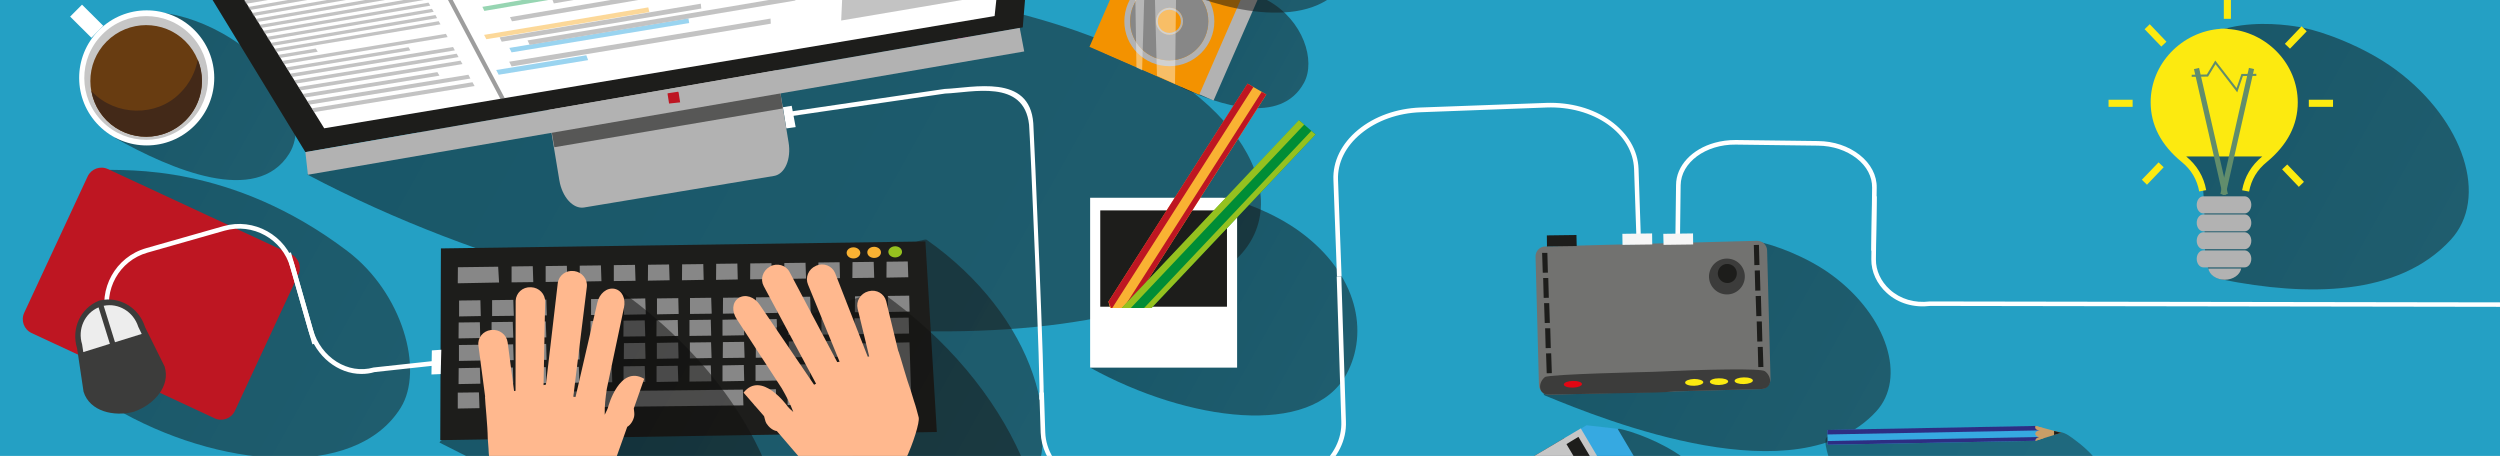 <?xml version="1.0" encoding="utf-8"?>
<!-- Generator: Adobe Illustrator 19.1.0, SVG Export Plug-In . SVG Version: 6.00 Build 0)  -->
<svg version="1.1" id="Layer_1" xmlns="http://www.w3.org/2000/svg" xmlns:xlink="http://www.w3.org/1999/xlink" x="0px" y="0px"
	 viewBox="0 0 1900 346.5" style="enable-background:new 0 0 1900 346.5;" xml:space="preserve">
<style type="text/css">
	.st0{fill:#24A0C4;}
	.st1{filter:url(#Adobe_OpacityMaskFilter);}
	.st2{filter:url(#Adobe_OpacityMaskFilter_1_);}
	.st3{mask:url(#SVGID_1_);fill:url(#SVGID_2_);}
	.st4{opacity:0.5;fill:url(#SVGID_3_);}
	.st5{filter:url(#Adobe_OpacityMaskFilter_2_);}
	.st6{filter:url(#Adobe_OpacityMaskFilter_3_);}
	.st7{mask:url(#SVGID_4_);fill:url(#SVGID_5_);}
	.st8{opacity:0.5;fill:url(#SVGID_6_);}
	.st9{filter:url(#Adobe_OpacityMaskFilter_4_);}
	.st10{filter:url(#Adobe_OpacityMaskFilter_5_);}
	.st11{mask:url(#SVGID_7_);fill:url(#SVGID_8_);}
	.st12{opacity:0.5;fill:url(#SVGID_9_);}
	.st13{filter:url(#Adobe_OpacityMaskFilter_6_);}
	.st14{filter:url(#Adobe_OpacityMaskFilter_7_);}
	.st15{mask:url(#SVGID_10_);fill:url(#SVGID_11_);}
	.st16{opacity:0.5;fill:url(#SVGID_12_);}
	.st17{filter:url(#Adobe_OpacityMaskFilter_8_);}
	.st18{filter:url(#Adobe_OpacityMaskFilter_9_);}
	.st19{mask:url(#SVGID_13_);fill:url(#SVGID_14_);}
	.st20{opacity:0.5;fill:url(#SVGID_15_);}
	.st21{filter:url(#Adobe_OpacityMaskFilter_10_);}
	.st22{filter:url(#Adobe_OpacityMaskFilter_11_);}
	.st23{mask:url(#SVGID_16_);fill:url(#SVGID_17_);}
	.st24{opacity:0.5;fill:url(#SVGID_18_);}
	.st25{filter:url(#Adobe_OpacityMaskFilter_12_);}
	.st26{filter:url(#Adobe_OpacityMaskFilter_13_);}
	.st27{mask:url(#SVGID_19_);fill:url(#SVGID_20_);}
	.st28{opacity:0.5;fill:url(#SVGID_21_);}
	.st29{filter:url(#Adobe_OpacityMaskFilter_14_);}
	.st30{filter:url(#Adobe_OpacityMaskFilter_15_);}
	.st31{mask:url(#SVGID_22_);fill:url(#SVGID_23_);}
	.st32{opacity:0.5;fill:url(#SVGID_24_);}
	.st33{fill:#EDEDED;}
	.st34{fill:#C6C6C6;}
	.st35{fill:#878787;}
	.st36{fill:#D3C2A9;}
	.st37{fill:#FCEA10;}
	.st38{fill:#E6007E;}
	.st39{fill:#B2B2B2;}
	.st40{fill:#F39200;}
	.st41{opacity:0.4;fill:#FFFFFF;}
	.st42{filter:url(#Adobe_OpacityMaskFilter_16_);}
	.st43{filter:url(#Adobe_OpacityMaskFilter_17_);}
	.st44{mask:url(#SVGID_25_);fill:url(#SVGID_26_);}
	.st45{opacity:0.5;fill:url(#SVGID_27_);}
	.st46{filter:url(#Adobe_OpacityMaskFilter_18_);}
	.st47{filter:url(#Adobe_OpacityMaskFilter_19_);}
	.st48{mask:url(#SVGID_28_);fill:url(#SVGID_29_);}
	.st49{opacity:0.4;fill:url(#SVGID_30_);}
	.st50{filter:url(#Adobe_OpacityMaskFilter_20_);}
	.st51{filter:url(#Adobe_OpacityMaskFilter_21_);}
	.st52{mask:url(#SVGID_31_);fill:url(#SVGID_32_);}
	.st53{opacity:0.5;fill:url(#SVGID_33_);}
	.st54{filter:url(#Adobe_OpacityMaskFilter_22_);}
	.st55{filter:url(#Adobe_OpacityMaskFilter_23_);}
	.st56{mask:url(#SVGID_34_);fill:url(#SVGID_35_);}
	.st57{opacity:0.5;fill:url(#SVGID_36_);}
	.st58{filter:url(#Adobe_OpacityMaskFilter_24_);}
	.st59{filter:url(#Adobe_OpacityMaskFilter_25_);}
	.st60{mask:url(#SVGID_37_);fill:url(#SVGID_38_);}
	.st61{opacity:0.5;fill:url(#SVGID_39_);}
	.st62{filter:url(#Adobe_OpacityMaskFilter_26_);}
	.st63{filter:url(#Adobe_OpacityMaskFilter_27_);}
	.st64{mask:url(#SVGID_40_);fill:url(#SVGID_41_);}
	.st65{opacity:0.5;fill:url(#SVGID_42_);}
	.st66{filter:url(#Adobe_OpacityMaskFilter_28_);}
	.st67{filter:url(#Adobe_OpacityMaskFilter_29_);}
	.st68{mask:url(#SVGID_43_);fill:url(#SVGID_44_);}
	.st69{opacity:0.5;fill:url(#SVGID_45_);}
	.st70{fill:#2D2E83;}
	.st71{fill:#FFFFFF;}
	.st72{fill:#36A9E1;}
	.st73{fill:#BE1622;}
	.st74{filter:url(#Adobe_OpacityMaskFilter_30_);}
	.st75{filter:url(#Adobe_OpacityMaskFilter_31_);}
	.st76{mask:url(#SVGID_46_);fill:url(#SVGID_47_);}
	.st77{opacity:0.5;fill:url(#SVGID_48_);}
	.st78{fill:#1D1D1B;}
	.st79{fill:#95C11F;}
	.st80{fill:#F9B233;}
	.st81{fill:#3C3C3B;}
	.st82{fill:#727270;}
	.st83{fill:#E30613;}
	.st84{fill:#F6F6F6;}
	.st85{fill:#683C11;}
	.st86{fill:#432918;}
	.st87{fill:#008D36;}
	.st88{filter:url(#Adobe_OpacityMaskFilter_32_);}
	.st89{filter:url(#Adobe_OpacityMaskFilter_33_);}
	.st90{mask:url(#SVGID_49_);fill:url(#SVGID_50_);}
	.st91{opacity:0.5;fill:url(#SVGID_51_);}
	.st92{fill:#FFB88E;}
	.st93{fill:#F26674;}
	.st94{fill:#AD4D5F;}
	.st95{filter:url(#Adobe_OpacityMaskFilter_34_);}
	.st96{filter:url(#Adobe_OpacityMaskFilter_35_);}
	.st97{mask:url(#SVGID_52_);fill:url(#SVGID_53_);}
	.st98{opacity:0.5;fill:url(#SVGID_54_);}
	.st99{fill:#662483;}
	.st100{fill:#E71D73;}
	.st101{fill:#CA9E67;}
	.st102{fill:#575756;}
	.st103{opacity:0.5;}
	.st104{fill:#2FAC66;}
	.st105{fill:#DDA183;}
	.st106{fill:#618D6C;}
	.st107{fill:#DADADA;}
</style>
<g>
	<rect x="-1.8" y="-497.6" class="st0" width="1901.8" height="972.3"/>
	<defs>
		<filter id="Adobe_OpacityMaskFilter" filterUnits="userSpaceOnUse" x="233.8" y="-7" width="724.6" height="258.9">
			<feFlood  style="flood-color:white;flood-opacity:1" result="back"/>
			<feBlend  in="SourceGraphic" in2="back" mode="normal"/>
		</filter>
	</defs>
	<mask maskUnits="userSpaceOnUse" x="233.8" y="-7" width="724.6" height="258.9" id="SVGID_1_">
		<g class="st1">
			<defs>
				<filter id="Adobe_OpacityMaskFilter_1_" filterUnits="userSpaceOnUse" x="233.8" y="-7" width="724.6" height="258.9">
					<feFlood  style="flood-color:white;flood-opacity:1" result="back"/>
					<feBlend  in="SourceGraphic" in2="back" mode="normal"/>
				</filter>
			</defs>
			<mask maskUnits="userSpaceOnUse" x="233.8" y="-7" width="724.6" height="258.9" id="SVGID_1_">
				<g class="st2">
				</g>
			</mask>
			<linearGradient id="SVGID_2_" gradientUnits="userSpaceOnUse" x1="1039.501" y1="362.513" x2="-302.519" y2="-389.017">
				<stop  offset="0" style="stop-color:#000000"/>
				<stop  offset="1" style="stop-color:#FFFFFF"/>
			</linearGradient>
			<path class="st3" d="M817.9,23.4C762.9,4.4,705.8-5.7,655.1-7c0,0-432.5,133.9-421.1,139.9C499.2,272.7,843.6,282,937.7,198.7
				C988.7,153.4,943.9,67.2,817.9,23.4z"/>
		</g>
	</mask>
	<linearGradient id="SVGID_3_" gradientUnits="userSpaceOnUse" x1="1039.501" y1="362.513" x2="-302.519" y2="-389.017">
		<stop  offset="0" style="stop-color:#1D1D1B"/>
		<stop  offset="1" style="stop-color:#000000"/>
	</linearGradient>
	<path class="st4" d="M817.9,23.4C762.9,4.4,705.8-5.7,655.1-7c0,0-432.5,133.9-421.1,139.9C499.2,272.7,843.6,282,937.7,198.7
		C988.7,153.4,943.9,67.2,817.9,23.4z"/>
	<defs>
		<filter id="Adobe_OpacityMaskFilter_2_" filterUnits="userSpaceOnUse" x="334.1" y="182.1" width="458.6" height="257">
			<feFlood  style="flood-color:white;flood-opacity:1" result="back"/>
			<feBlend  in="SourceGraphic" in2="back" mode="normal"/>
		</filter>
	</defs>
	<mask maskUnits="userSpaceOnUse" x="334.1" y="182.1" width="458.6" height="257" id="SVGID_4_">
		<g class="st5">
			<defs>
				<filter id="Adobe_OpacityMaskFilter_3_" filterUnits="userSpaceOnUse" x="334.1" y="182.1" width="458.6" height="257">
					<feFlood  style="flood-color:white;flood-opacity:1" result="back"/>
					<feBlend  in="SourceGraphic" in2="back" mode="normal"/>
				</filter>
			</defs>
			<mask maskUnits="userSpaceOnUse" x="334.1" y="182.1" width="458.6" height="257" id="SVGID_4_">
				<g class="st6">
				</g>
			</mask>
			<linearGradient id="SVGID_5_" gradientUnits="userSpaceOnUse" x1="859.017" y1="449.637" x2="13.914" y2="-23.62">
				<stop  offset="0" style="stop-color:#000000"/>
				<stop  offset="1" style="stop-color:#FFFFFF"/>
			</linearGradient>
			<path class="st7" d="M334.3,336.5c173,88.5,367.5,154.2,442.1,47c37.2-53.4,10-143.5-72.2-201.3
				C696.9,177.1,324.1,331.3,334.3,336.5z"/>
		</g>
	</mask>
	<linearGradient id="SVGID_6_" gradientUnits="userSpaceOnUse" x1="859.017" y1="449.637" x2="13.914" y2="-23.62">
		<stop  offset="0" style="stop-color:#1D1D1B"/>
		<stop  offset="1" style="stop-color:#000000"/>
	</linearGradient>
	<path class="st8" d="M334.3,336.5c173,88.5,367.5,154.2,442.1,47c37.2-53.4,10-143.5-72.2-201.3
		C696.9,177.1,324.1,331.3,334.3,336.5z"/>
	<defs>
		<filter id="Adobe_OpacityMaskFilter_4_" filterUnits="userSpaceOnUse" x="897.9" y="-10" width="96.5" height="92.1">
			<feFlood  style="flood-color:white;flood-opacity:1" result="back"/>
			<feBlend  in="SourceGraphic" in2="back" mode="normal"/>
		</filter>
	</defs>
	<mask maskUnits="userSpaceOnUse" x="897.9" y="-10" width="96.5" height="92.1" id="SVGID_7_">
		<g class="st9">
			<defs>
				<filter id="Adobe_OpacityMaskFilter_5_" filterUnits="userSpaceOnUse" x="897.9" y="-10" width="96.5" height="92.1">
					<feFlood  style="flood-color:white;flood-opacity:1" result="back"/>
					<feBlend  in="SourceGraphic" in2="back" mode="normal"/>
				</filter>
			</defs>
			<mask maskUnits="userSpaceOnUse" x="897.9" y="-10" width="96.5" height="92.1" id="SVGID_7_">
				<g class="st10">
				</g>
			</mask>
			<linearGradient id="SVGID_8_" gradientUnits="userSpaceOnUse" x1="1009.094" y1="77.292" x2="824.343" y2="-26.168">
				<stop  offset="0" style="stop-color:#000000"/>
				<stop  offset="1" style="stop-color:#FFFFFF"/>
			</linearGradient>
			<path class="st11" d="M963.8,0.5C952.1-6.1,940-9.5,929.3-10c0,0-31.7,76.3-31.4,76.5c28.2,13.1,75.4,29.2,93.2-3.7
				C1000.1,46.1,990.5,15.5,963.8,0.5z"/>
		</g>
	</mask>
	<linearGradient id="SVGID_9_" gradientUnits="userSpaceOnUse" x1="1009.094" y1="77.292" x2="824.343" y2="-26.168">
		<stop  offset="0" style="stop-color:#1D1D1B"/>
		<stop  offset="1" style="stop-color:#000000"/>
	</linearGradient>
	<path class="st12" d="M963.8,0.5C952.1-6.1,940-9.5,929.3-10c0,0-31.7,76.3-31.4,76.5c28.2,13.1,75.4,29.2,93.2-3.7
		C1000.1,46.1,990.5,15.5,963.8,0.5z"/>
	<defs>
		<filter id="Adobe_OpacityMaskFilter_6_" filterUnits="userSpaceOnUse" x="368.9" y="-299.1" width="215.7" height="157.9">
			<feFlood  style="flood-color:white;flood-opacity:1" result="back"/>
			<feBlend  in="SourceGraphic" in2="back" mode="normal"/>
		</filter>
	</defs>
	<mask maskUnits="userSpaceOnUse" x="368.9" y="-299.1" width="215.7" height="157.9" id="SVGID_10_">
		<g class="st13">
			<defs>
				<filter id="Adobe_OpacityMaskFilter_7_" filterUnits="userSpaceOnUse" x="368.9" y="-299.1" width="215.7" height="157.9">
					<feFlood  style="flood-color:white;flood-opacity:1" result="back"/>
					<feBlend  in="SourceGraphic" in2="back" mode="normal"/>
				</filter>
			</defs>
			<mask maskUnits="userSpaceOnUse" x="368.9" y="-299.1" width="215.7" height="157.9" id="SVGID_10_">
				<g class="st14">
				</g>
			</mask>
			<linearGradient id="SVGID_11_" gradientUnits="userSpaceOnUse" x1="608.772" y1="-138.767" x2="238.879" y2="-345.907">
				<stop  offset="0" style="stop-color:#000000"/>
				<stop  offset="1" style="stop-color:#FFFFFF"/>
			</linearGradient>
			<path class="st15" d="M536.7-281.9c-19-10.7-38.8-16.4-56.4-17.1c0,0-111.9,128.5-111.4,128.7c70.2,35.4,173.7,44.3,208.4-5.6
				C594.9-201.4,580.3-257.3,536.7-281.9z"/>
		</g>
	</mask>
	<linearGradient id="SVGID_12_" gradientUnits="userSpaceOnUse" x1="608.772" y1="-138.767" x2="238.879" y2="-345.907">
		<stop  offset="0" style="stop-color:#1D1D1B"/>
		<stop  offset="1" style="stop-color:#000000"/>
	</linearGradient>
	<path class="st16" d="M536.7-281.9c-19-10.7-38.8-16.4-56.4-17.1c0,0-111.9,128.5-111.4,128.7c70.2,35.4,173.7,44.3,208.4-5.6
		C594.9-201.4,580.3-257.3,536.7-281.9z"/>
	<defs>
		<filter id="Adobe_OpacityMaskFilter_8_" filterUnits="userSpaceOnUse" x="341.2" y="-270.6" width="149" height="165.1">
			<feFlood  style="flood-color:white;flood-opacity:1" result="back"/>
			<feBlend  in="SourceGraphic" in2="back" mode="normal"/>
		</filter>
	</defs>
	<mask maskUnits="userSpaceOnUse" x="341.2" y="-270.6" width="149" height="165.1" id="SVGID_13_">
		<g class="st17">
			<defs>
				<filter id="Adobe_OpacityMaskFilter_9_" filterUnits="userSpaceOnUse" x="341.2" y="-270.6" width="149" height="165.1">
					<feFlood  style="flood-color:white;flood-opacity:1" result="back"/>
					<feBlend  in="SourceGraphic" in2="back" mode="normal"/>
				</filter>
			</defs>
			<mask maskUnits="userSpaceOnUse" x="341.2" y="-270.6" width="149" height="165.1" id="SVGID_13_">
				<g class="st18">
				</g>
			</mask>
			<linearGradient id="SVGID_14_" gradientUnits="userSpaceOnUse" x1="514.127" y1="-112.019" x2="172.441" y2="-303.363">
				<stop  offset="0" style="stop-color:#000000"/>
				<stop  offset="1" style="stop-color:#FFFFFF"/>
			</linearGradient>
			<path class="st19" d="M436.8-250.5c-21.2-11-52.2-19.4-71.8-20.1c0,0-46.1,160-10,163.6c53.5,5.4,103.9-3.7,127-34.4
				C501.7-167.6,485.5-225.2,436.8-250.5z"/>
		</g>
	</mask>
	<linearGradient id="SVGID_15_" gradientUnits="userSpaceOnUse" x1="514.127" y1="-112.019" x2="172.441" y2="-303.363">
		<stop  offset="0" style="stop-color:#1D1D1B"/>
		<stop  offset="1" style="stop-color:#000000"/>
	</linearGradient>
	<path class="st20" d="M436.8-250.5c-21.2-11-52.2-19.4-71.8-20.1c0,0-46.1,160-10,163.6c53.5,5.4,103.9-3.7,127-34.4
		C501.7-167.6,485.5-225.2,436.8-250.5z"/>
	<defs>
		<filter id="Adobe_OpacityMaskFilter_10_" filterUnits="userSpaceOnUse" x="128.3" y="-333.4" width="99.4" height="92">
			<feFlood  style="flood-color:white;flood-opacity:1" result="back"/>
			<feBlend  in="SourceGraphic" in2="back" mode="normal"/>
		</filter>
	</defs>
	<mask maskUnits="userSpaceOnUse" x="128.3" y="-333.4" width="99.4" height="92" id="SVGID_16_">
		<g class="st21">
			<defs>
				<filter id="Adobe_OpacityMaskFilter_11_" filterUnits="userSpaceOnUse" x="128.3" y="-333.4" width="99.4" height="92">
					<feFlood  style="flood-color:white;flood-opacity:1" result="back"/>
					<feBlend  in="SourceGraphic" in2="back" mode="normal"/>
				</filter>
			</defs>
			<mask maskUnits="userSpaceOnUse" x="128.3" y="-333.4" width="99.4" height="92" id="SVGID_16_">
				<g class="st22">
				</g>
			</mask>
			<linearGradient id="SVGID_17_" gradientUnits="userSpaceOnUse" x1="241.756" y1="-243.195" x2="40.399" y2="-355.954">
				<stop  offset="0" style="stop-color:#000000"/>
				<stop  offset="1" style="stop-color:#FFFFFF"/>
			</linearGradient>
			<path class="st23" d="M200.1-322.5c-8.1-4.5-16.9-7.9-26.1-9.2c-3.7-0.6-7.5-0.8-11.2-1.4c-3.7-0.5-7.9-0.7-10.9,1.8
				c-3,2.5-4.3,6.1-5.8,9.5c-1.7,3.9-3.6,7.6-5.3,11.5c-2,4.5-3.7,8.7-5,13.5c-1.3,4.7-3.7,9-5.3,13.5c-1.4,3.8-1.3,6.6-0.9,10.5
				c0.4,3.5-0.7,6.2-1,9.4c-0.7,6.8,0.5,13.7,7.3,16.9c7,3.3,16.4,3.8,24.1,4.6c21.5,2.1,50,0.1,63.6-19.4
				C233.7-276.1,225.3-308.3,200.1-322.5z"/>
		</g>
	</mask>
	<linearGradient id="SVGID_18_" gradientUnits="userSpaceOnUse" x1="241.756" y1="-243.195" x2="40.399" y2="-355.954">
		<stop  offset="0" style="stop-color:#1D1D1B"/>
		<stop  offset="1" style="stop-color:#000000"/>
	</linearGradient>
	<path class="st24" d="M200.1-322.5c-8.1-4.5-16.9-7.9-26.1-9.2c-3.7-0.6-7.5-0.8-11.2-1.4c-3.7-0.5-7.9-0.7-10.9,1.8
		c-3,2.5-4.3,6.1-5.8,9.5c-1.7,3.9-3.6,7.6-5.3,11.5c-2,4.5-3.7,8.7-5,13.5c-1.3,4.7-3.7,9-5.3,13.5c-1.4,3.8-1.3,6.6-0.9,10.5
		c0.4,3.5-0.7,6.2-1,9.4c-0.7,6.8,0.5,13.7,7.3,16.9c7,3.3,16.4,3.8,24.1,4.6c21.5,2.1,50,0.1,63.6-19.4
		C233.7-276.1,225.3-308.3,200.1-322.5z"/>
	<defs>
		<filter id="Adobe_OpacityMaskFilter_12_" filterUnits="userSpaceOnUse" x="118.2" y="-212.7" width="223.5" height="184.2">
			<feFlood  style="flood-color:white;flood-opacity:1" result="back"/>
			<feBlend  in="SourceGraphic" in2="back" mode="normal"/>
		</filter>
	</defs>
	<mask maskUnits="userSpaceOnUse" x="118.2" y="-212.7" width="223.5" height="184.2" id="SVGID_19_">
		<g class="st25">
			<defs>
				<filter id="Adobe_OpacityMaskFilter_13_" filterUnits="userSpaceOnUse" x="118.2" y="-212.7" width="223.5" height="184.2">
					<feFlood  style="flood-color:white;flood-opacity:1" result="back"/>
					<feBlend  in="SourceGraphic" in2="back" mode="normal"/>
				</filter>
			</defs>
			<mask maskUnits="userSpaceOnUse" x="118.2" y="-212.7" width="223.5" height="184.2" id="SVGID_19_">
				<g class="st26">
				</g>
			</mask>
			<linearGradient id="SVGID_20_" gradientUnits="userSpaceOnUse" x1="383.756" y1="-16.202" x2="-152.773" y2="-316.658">
				<stop  offset="0" style="stop-color:#000000"/>
				<stop  offset="1" style="stop-color:#FFFFFF"/>
			</linearGradient>
			<path class="st27" d="M293.7-169.3c-19-10.7-32.9-20.9-77.9-34.3c0,0-57.9-16.1-97.6-5.5c0,0,7.4,151.2,7.7,151.4
				c70.2,35.4,173.7,44.3,208.4-5.6C352-88.8,337.4-144.7,293.7-169.3z"/>
		</g>
	</mask>
	<linearGradient id="SVGID_21_" gradientUnits="userSpaceOnUse" x1="383.756" y1="-16.202" x2="-152.773" y2="-316.658">
		<stop  offset="0" style="stop-color:#1D1D1B"/>
		<stop  offset="1" style="stop-color:#000000"/>
	</linearGradient>
	<path class="st28" d="M293.7-169.3c-19-10.7-32.9-20.9-77.9-34.3c0,0-57.9-16.1-97.6-5.5c0,0,7.4,151.2,7.7,151.4
		c70.2,35.4,173.7,44.3,208.4-5.6C352-88.8,337.4-144.7,293.7-169.3z"/>
	<defs>
		<filter id="Adobe_OpacityMaskFilter_14_" filterUnits="userSpaceOnUse" x="77.4" y="128.9" width="234.3" height="219.2">
			<feFlood  style="flood-color:white;flood-opacity:1" result="back"/>
			<feBlend  in="SourceGraphic" in2="back" mode="normal"/>
		</filter>
	</defs>
	<mask maskUnits="userSpaceOnUse" x="77.4" y="128.9" width="234.3" height="219.2" id="SVGID_22_">
		<g class="st29">
			<defs>
				<filter id="Adobe_OpacityMaskFilter_15_" filterUnits="userSpaceOnUse" x="77.4" y="128.9" width="234.3" height="219.2">
					<feFlood  style="flood-color:white;flood-opacity:1" result="back"/>
					<feBlend  in="SourceGraphic" in2="back" mode="normal"/>
				</filter>
			</defs>
			<mask maskUnits="userSpaceOnUse" x="77.4" y="128.9" width="234.3" height="219.2" id="SVGID_22_">
				<g class="st30">
				</g>
			</mask>
			<linearGradient id="SVGID_23_" gradientUnits="userSpaceOnUse" x1="363.349" y1="353.865" x2="-228.18" y2="22.609">
				<stop  offset="0" style="stop-color:#000000"/>
				<stop  offset="1" style="stop-color:#FFFFFF"/>
			</linearGradient>
			<path class="st31" d="M264,190.8c-88.6-67.1-169.1-61-186.6-61.8c0,0,8.6,180.6,9.1,180.8c78,46.1,183.4,56,218.1,0
				C322.3,281.2,306,222.6,264,190.8z"/>
		</g>
	</mask>
	<linearGradient id="SVGID_24_" gradientUnits="userSpaceOnUse" x1="363.349" y1="353.865" x2="-228.18" y2="22.609">
		<stop  offset="0" style="stop-color:#1D1D1B"/>
		<stop  offset="1" style="stop-color:#000000"/>
	</linearGradient>
	<path class="st32" d="M264,190.8c-88.6-67.1-169.1-61-186.6-61.8c0,0,8.6,180.6,9.1,180.8c78,46.1,183.4,56,218.1,0
		C322.3,281.2,306,222.6,264,190.8z"/>
	<g>
		<g>
			<polygon class="st33" points="343.3,-86.3 438.9,-141.1 364.8,-270.3 269.2,-215.6 			"/>
			<polygon class="st34" points="291.3,-186 378.5,-236 377.3,-238 290.1,-188 			"/>
			<polygon class="st35" points="285.7,-196.5 373,-246.4 371.8,-248.5 284.5,-198.5 			"/>
			<polygon class="st34" points="294.4,-180.5 381.7,-230.5 380.5,-232.6 293.2,-182.6 			"/>
			<polygon class="st34" points="297.6,-175.1 384.8,-225.1 383.6,-227.1 296.4,-177.1 			"/>
			<polygon class="st34" points="335.3,-189.4 388,-219.6 386.8,-221.6 334.1,-191.5 			"/>
			<polygon class="st34" points="303.9,-164.2 391.1,-214.1 389.9,-216.2 302.7,-166.2 			"/>
			<polygon class="st34" points="307,-158.7 394.3,-208.7 393.1,-210.7 305.8,-160.7 			"/>
			<polygon class="st34" points="310.2,-153.2 397.4,-203.2 396.2,-205.2 309,-155.3 			"/>
			<polygon class="st34" points="313.3,-147.8 400.6,-197.7 399.4,-199.8 312.1,-149.8 			"/>
			<polygon class="st34" points="316.5,-142.3 371.2,-173.6 370,-175.7 315.3,-144.3 			"/>
			<polygon class="st34" points="334.2,-145.2 406.9,-186.8 405.7,-188.9 333,-147.2 			"/>
			<polygon class="st34" points="322.8,-131.4 410,-181.3 408.8,-183.4 321.6,-133.4 			"/>
			<polygon class="st34" points="325.9,-125.9 413.2,-175.9 412,-177.9 324.8,-128 			"/>
			<polygon class="st34" points="329.1,-120.5 416.3,-170.4 415.2,-172.5 327.9,-122.5 			"/>
			<polygon class="st34" points="361.8,-131.9 419.5,-165 418.3,-167 360.6,-134 			"/>
			<polygon class="st34" points="335.4,-109.5 422.6,-159.5 421.5,-161.6 334.2,-111.6 			"/>
			<polygon class="st34" points="338.2,-104.6 416.7,-149.6 415.7,-151.3 337.3,-106.3 			"/>
			<polygon class="st34" points="341.7,-98.6 428.9,-148.6 427.8,-150.6 340.5,-100.6 			"/>
		</g>
		<polygon class="st36" points="365.2,-168.8 473.6,-148.8 500.5,-295.3 392.2,-315.3 		"/>
	</g>
	<g>
		<path class="st37" d="M134.9-246.6c8,3.1,15.4,0,18.5-7.9l23.1-59.2c2.8-7.2-1.8-15.8-10.3-19.1c-8.5-3.3-17.7-0.1-20.5,7.1
			l-19,48.8l2.6,1l19-48.8c2.3-5.9,9.9-8.6,17-5.8c7.1,2.7,10.9,9.8,8.6,15.8l-23.1,59.2c-1.9,4.9-6.9,9.6-14.7,6.8l0,0
			c-4.5-1.8-10.1-5.4-5.9-16.2l18-46.2c1.9-4.9,7-7.4,11.3-5.7c4.4,1.7,6.4,7,4.5,11.9l-14.5,37.3l2.6,1l14.5-37.3
			c2.4-6.2-0.4-13-6.2-15.3c-5.8-2.3-12.5,0.9-14.9,7l-18,46.2C124-256.6,126.5-250.1,134.9-246.6L134.9-246.6z"/>
	</g>
	<g>
		<path class="st38" d="M251.4-161.5c2.6,8.2,9.7,12,17.8,9.4l60.6-19.1c7.4-2.3,11.2-11.3,8.4-20c-2.7-8.7-11-13.9-18.4-11.5
			L269.9-187l0.8,2.7l49.9-15.8c6.1-1.9,12.9,2.4,15.2,9.6c2.3,7.2-0.8,14.7-6.9,16.6l-60.6,19.1c-5,1.6-11.8,0.6-14.5-7.2h0
			c-1.5-4.6-2.1-11.2,8.9-14.7l47.3-14.9c5-1.6,10.2,0.8,11.6,5.3c1.4,4.5-1.5,9.4-6.5,11L277-163.3l0.8,2.7l38.2-12
			c6.3-2,9.9-8.4,8-14.4c-1.9-6-8.5-9.2-14.8-7.2l-47.3,14.9C252.3-176.3,248.8-170.3,251.4-161.5L251.4-161.5z"/>
	</g>
	<g>
		<g>
			<polygon class="st39" points="838.9,40 922.3,76.4 956,-0.7 872.6,-37.1 			"/>
			<polygon class="st40" points="828,35.6 911.4,72 945.6,-6.3 862.2,-42.8 			"/>
			<g>
				<path class="st39" d="M854.5,16.2c0,18.9,15.3,34.1,34.2,34.1c18.9,0,34.2-15.3,34.2-34.1c0-18.9-15.3-34.2-34.2-34.2
					C869.8-18,854.5-2.7,854.5,16.2z M858.9,16.2c0-16.4,13.3-29.8,29.7-29.8c16.4,0,29.7,13.3,29.7,29.8
					c0,16.4-13.3,29.7-29.7,29.7C872.3,45.9,858.9,32.6,858.9,16.2z"/>
				<path class="st35" d="M858.9,16.2c0,16.4,13.3,29.7,29.7,29.7c16.4,0,29.7-13.3,29.7-29.7c0-16.4-13.3-29.8-29.7-29.8
					C872.3-13.5,858.9-0.2,858.9,16.2z M878.6,16.2c0-5.7,4.6-10.3,10.2-10.3c5.7,0,10.3,4.6,10.3,10.3c0,5.6-4.6,10.2-10.3,10.2
					C883.2,26.4,878.6,21.9,878.6,16.2z"/>
				<path class="st39" d="M878.6,16.2c0,5.6,4.6,10.2,10.2,10.2c5.7,0,10.3-4.6,10.3-10.2c0-5.7-4.6-10.3-10.3-10.3
					C883.2,6,878.6,10.5,878.6,16.2z M879.9,16.2c0-4.9,3.9-8.8,8.8-8.8c4.8,0,8.8,3.9,8.8,8.8c0,4.8-3.9,8.8-8.8,8.8
					C883.8,25,879.9,21,879.9,16.2z"/>
			</g>
		</g>
		<polygon class="st41" points="894.1,-28.9 893,63.8 879.3,57.6 876.8,-36.3 		"/>
		<polygon class="st41" points="870.7,-39.2 868,53.5 863.7,51.3 862.2,-42.8 		"/>
	</g>
	<defs>
		<filter id="Adobe_OpacityMaskFilter_16_" filterUnits="userSpaceOnUse" x="895.8" y="-130.1" width="135.7" height="139.7">
			<feFlood  style="flood-color:white;flood-opacity:1" result="back"/>
			<feBlend  in="SourceGraphic" in2="back" mode="normal"/>
		</filter>
	</defs>
	<mask maskUnits="userSpaceOnUse" x="895.8" y="-130.1" width="135.7" height="139.7" id="SVGID_25_">
		<g class="st42">
			<defs>
				<filter id="Adobe_OpacityMaskFilter_17_" filterUnits="userSpaceOnUse" x="895.8" y="-130.1" width="135.7" height="139.7">
					<feFlood  style="flood-color:white;flood-opacity:1" result="back"/>
					<feBlend  in="SourceGraphic" in2="back" mode="normal"/>
				</filter>
			</defs>
			<mask maskUnits="userSpaceOnUse" x="895.8" y="-130.1" width="135.7" height="139.7" id="SVGID_25_">
				<g class="st43">
				</g>
			</mask>
			<linearGradient id="SVGID_26_" gradientUnits="userSpaceOnUse" x1="1050.709" y1="0.578" x2="795.255" y2="-142.477">
				<stop  offset="0" style="stop-color:#000000"/>
				<stop  offset="1" style="stop-color:#FFFFFF"/>
			</linearGradient>
			<path class="st44" d="M995.6-107.6c-17.1-12.8-39.7-20.7-49.6-22.5c0,0-50.7,122.1-50.2,122.3c40.6,18.1,106.6,31.4,128.7-9.3
				C1039-43.7,1031.8-80.6,995.6-107.6z"/>
		</g>
	</mask>
	<linearGradient id="SVGID_27_" gradientUnits="userSpaceOnUse" x1="1050.709" y1="0.578" x2="795.255" y2="-142.477">
		<stop  offset="0" style="stop-color:#1D1D1B"/>
		<stop  offset="1" style="stop-color:#000000"/>
	</linearGradient>
	<path class="st45" d="M995.6-107.6c-17.1-12.8-39.7-20.7-49.6-22.5c0,0-50.7,122.1-50.2,122.3c40.6,18.1,106.6,31.4,128.7-9.3
		C1039-43.7,1031.8-80.6,995.6-107.6z"/>
	<defs>
		<filter id="Adobe_OpacityMaskFilter_18_" filterUnits="userSpaceOnUse" x="1387.2" y="328.1" width="219.7" height="96.7">
			<feFlood  style="flood-color:white;flood-opacity:1" result="back"/>
			<feBlend  in="SourceGraphic" in2="back" mode="normal"/>
		</filter>
	</defs>
	<mask maskUnits="userSpaceOnUse" x="1387.2" y="328.1" width="219.7" height="96.7" id="SVGID_28_">
		<g class="st46">
			<defs>
				<filter id="Adobe_OpacityMaskFilter_19_" filterUnits="userSpaceOnUse" x="1387.2" y="328.1" width="219.7" height="96.7">
					<feFlood  style="flood-color:white;flood-opacity:1" result="back"/>
					<feBlend  in="SourceGraphic" in2="back" mode="normal"/>
				</filter>
			</defs>
			<mask maskUnits="userSpaceOnUse" x="1387.2" y="328.1" width="219.7" height="96.7" id="SVGID_28_">
				<g class="st47">
				</g>
			</mask>
			<linearGradient id="SVGID_29_" gradientUnits="userSpaceOnUse" x1="1647.405" y1="439.252" x2="1188.985" y2="182.537">
				<stop  offset="0" style="stop-color:#000000"/>
				<stop  offset="1" style="stop-color:#FFFFFF"/>
			</linearGradient>
			<path class="st48" d="M1577.9,335.1c-3.7-2.8-7.9-6.3-12.5-6.8c-4.2-0.5-8.4,1-12.6,1.1c-5.5,0-11.2,0.1-16.5,0.4
				c-11.2,0.6-22,2.1-33,2c-12.1-0.1-24.4,0.3-36.6,0.8c-13,0.5-63.8-0.8-76.8-0.8c-6.7,0,1.6,19.8,3.5,27.1
				c2.9,11.1,77.7,44.5,92.6,51.3c34.2,15.7,97.3,24.6,114.9-3.3C1613.6,386.5,1606.6,356.4,1577.9,335.1z"/>
		</g>
	</mask>
	<linearGradient id="SVGID_30_" gradientUnits="userSpaceOnUse" x1="1647.405" y1="439.252" x2="1188.985" y2="182.537">
		<stop  offset="0" style="stop-color:#1D1D1B"/>
		<stop  offset="1" style="stop-color:#000000"/>
	</linearGradient>
	<path class="st49" d="M1577.9,335.1c-3.7-2.8-7.9-6.3-12.5-6.8c-4.2-0.5-8.4,1-12.6,1.1c-5.5,0-11.2,0.1-16.5,0.4
		c-11.2,0.6-22,2.1-33,2c-12.1-0.1-24.4,0.3-36.6,0.8c-13,0.5-63.8-0.8-76.8-0.8c-6.7,0,1.6,19.8,3.5,27.1
		c2.9,11.1,77.7,44.5,92.6,51.3c34.2,15.7,97.3,24.6,114.9-3.3C1613.6,386.5,1606.6,356.4,1577.9,335.1z"/>
	<defs>
		<filter id="Adobe_OpacityMaskFilter_20_" filterUnits="userSpaceOnUse" x="1173.2" y="183.6" width="263.7" height="159.2">
			<feFlood  style="flood-color:white;flood-opacity:1" result="back"/>
			<feBlend  in="SourceGraphic" in2="back" mode="normal"/>
		</filter>
	</defs>
	<mask maskUnits="userSpaceOnUse" x="1173.2" y="183.6" width="263.7" height="159.2" id="SVGID_31_">
		<g class="st50">
			<defs>
				<filter id="Adobe_OpacityMaskFilter_21_" filterUnits="userSpaceOnUse" x="1173.2" y="183.6" width="263.7" height="159.2">
					<feFlood  style="flood-color:white;flood-opacity:1" result="back"/>
					<feBlend  in="SourceGraphic" in2="back" mode="normal"/>
				</filter>
			</defs>
			<mask maskUnits="userSpaceOnUse" x="1173.2" y="183.6" width="263.7" height="159.2" id="SVGID_31_">
				<g class="st51">
				</g>
			</mask>
			<linearGradient id="SVGID_32_" gradientUnits="userSpaceOnUse" x1="1468.346" y1="357.926" x2="996.573" y2="93.733">
				<stop  offset="0" style="stop-color:#000000"/>
				<stop  offset="1" style="stop-color:#FFFFFF"/>
			</linearGradient>
			<path class="st52" d="M1392.7,209.4c-19.6-14.6-45.3-23.6-56.6-25.7c0,0-178,110.3-161.9,116.9c47,19.4,191.5,77.2,251.6,12.2
				C1449.3,287.3,1434.1,240.1,1392.7,209.4z"/>
		</g>
	</mask>
	<linearGradient id="SVGID_33_" gradientUnits="userSpaceOnUse" x1="1468.346" y1="357.926" x2="996.573" y2="93.733">
		<stop  offset="0" style="stop-color:#1D1D1B"/>
		<stop  offset="1" style="stop-color:#000000"/>
	</linearGradient>
	<path class="st53" d="M1392.7,209.4c-19.6-14.6-45.3-23.6-56.6-25.7c0,0-178,110.3-161.9,116.9c47,19.4,191.5,77.2,251.6,12.2
		C1449.3,287.3,1434.1,240.1,1392.7,209.4z"/>
	<defs>
		<filter id="Adobe_OpacityMaskFilter_22_" filterUnits="userSpaceOnUse" x="1651.7" y="18.2" width="224.6" height="201.8">
			<feFlood  style="flood-color:white;flood-opacity:1" result="back"/>
			<feBlend  in="SourceGraphic" in2="back" mode="normal"/>
		</filter>
	</defs>
	<mask maskUnits="userSpaceOnUse" x="1651.7" y="18.2" width="224.6" height="201.8" id="SVGID_34_">
		<g class="st54">
			<defs>
				<filter id="Adobe_OpacityMaskFilter_23_" filterUnits="userSpaceOnUse" x="1651.7" y="18.2" width="224.6" height="201.8">
					<feFlood  style="flood-color:white;flood-opacity:1" result="back"/>
					<feBlend  in="SourceGraphic" in2="back" mode="normal"/>
				</filter>
			</defs>
			<mask maskUnits="userSpaceOnUse" x="1651.7" y="18.2" width="224.6" height="201.8" id="SVGID_34_">
				<g class="st55">
				</g>
			</mask>
			<linearGradient id="SVGID_35_" gradientUnits="userSpaceOnUse" x1="1914.071" y1="221.684" x2="1403.926" y2="-63.997">
				<stop  offset="0" style="stop-color:#000000"/>
				<stop  offset="1" style="stop-color:#FFFFFF"/>
			</linearGradient>
			<path class="st56" d="M1821.2,53.3c-24.5-18.2-56.6-29.5-70.8-32.2c0,0-72.5-16.1-94.6,27.4c-2.6,5.1,5.7,25.3,2.1,30.6
				c-20.4,30,15,47.1,16.6,66.5c3.2,38-4.1,63.2,14.1,66.8c65,13,134.1,12.9,173.8-30C1891.8,150.7,1872.8,91.7,1821.2,53.3z"/>
		</g>
	</mask>
	<linearGradient id="SVGID_36_" gradientUnits="userSpaceOnUse" x1="1914.071" y1="221.684" x2="1403.926" y2="-63.997">
		<stop  offset="0" style="stop-color:#1D1D1B"/>
		<stop  offset="1" style="stop-color:#000000"/>
	</linearGradient>
	<path class="st57" d="M1821.2,53.3c-24.5-18.2-56.6-29.5-70.8-32.2c0,0-72.5-16.1-94.6,27.4c-2.6,5.1,5.7,25.3,2.1,30.6
		c-20.4,30,15,47.1,16.6,66.5c3.2,38-4.1,63.2,14.1,66.8c65,13,134.1,12.9,173.8-30C1891.8,150.7,1872.8,91.7,1821.2,53.3z"/>
	<defs>
		<filter id="Adobe_OpacityMaskFilter_24_" filterUnits="userSpaceOnUse" x="1087.7" y="325.8" width="230.8" height="139.3">
			<feFlood  style="flood-color:white;flood-opacity:1" result="back"/>
			<feBlend  in="SourceGraphic" in2="back" mode="normal"/>
		</filter>
	</defs>
	<mask maskUnits="userSpaceOnUse" x="1087.7" y="325.8" width="230.8" height="139.3" id="SVGID_37_">
		<g class="st58">
			<defs>
				<filter id="Adobe_OpacityMaskFilter_25_" filterUnits="userSpaceOnUse" x="1087.7" y="325.8" width="230.8" height="139.3">
					<feFlood  style="flood-color:white;flood-opacity:1" result="back"/>
					<feBlend  in="SourceGraphic" in2="back" mode="normal"/>
				</filter>
			</defs>
			<mask maskUnits="userSpaceOnUse" x="1087.7" y="325.8" width="230.8" height="139.3" id="SVGID_37_">
				<g class="st59">
				</g>
			</mask>
			<linearGradient id="SVGID_38_" gradientUnits="userSpaceOnUse" x1="1346.081" y1="478.33" x2="933.121" y2="247.073">
				<stop  offset="0" style="stop-color:#000000"/>
				<stop  offset="1" style="stop-color:#FFFFFF"/>
			</linearGradient>
			<path class="st60" d="M1279.9,348.3c-17.1-12.7-39.7-20.6-49.6-22.5c0,0-155.8,96.5-141.7,102.4c41.1,16.9,167.6,67.6,220.2,10.6
				C1329.4,416.5,1316.1,375.2,1279.9,348.3z"/>
		</g>
	</mask>
	<linearGradient id="SVGID_39_" gradientUnits="userSpaceOnUse" x1="1346.081" y1="478.33" x2="933.121" y2="247.073">
		<stop  offset="0" style="stop-color:#1D1D1B"/>
		<stop  offset="1" style="stop-color:#000000"/>
	</linearGradient>
	<path class="st61" d="M1279.9,348.3c-17.1-12.7-39.7-20.6-49.6-22.5c0,0-155.8,96.5-141.7,102.4c41.1,16.9,167.6,67.6,220.2,10.6
		C1329.4,416.5,1316.1,375.2,1279.9,348.3z"/>
	<defs>
		<filter id="Adobe_OpacityMaskFilter_26_" filterUnits="userSpaceOnUse" x="1250.6" y="396.5" width="132" height="78.2">
			<feFlood  style="flood-color:white;flood-opacity:1" result="back"/>
			<feBlend  in="SourceGraphic" in2="back" mode="normal"/>
		</filter>
	</defs>
	<mask maskUnits="userSpaceOnUse" x="1250.6" y="396.5" width="132" height="78.2" id="SVGID_40_">
		<g class="st62">
			<defs>
				<filter id="Adobe_OpacityMaskFilter_27_" filterUnits="userSpaceOnUse" x="1250.6" y="396.5" width="132" height="78.2">
					<feFlood  style="flood-color:white;flood-opacity:1" result="back"/>
					<feBlend  in="SourceGraphic" in2="back" mode="normal"/>
				</filter>
			</defs>
			<mask maskUnits="userSpaceOnUse" x="1250.6" y="396.5" width="132" height="78.2" id="SVGID_40_">
				<g class="st63">
				</g>
			</mask>
			<linearGradient id="SVGID_41_" gradientUnits="userSpaceOnUse" x1="1403.004" y1="505.371" x2="1137.211" y2="356.527">
				<stop  offset="0" style="stop-color:#000000"/>
				<stop  offset="1" style="stop-color:#FFFFFF"/>
			</linearGradient>
			<path class="st64" d="M1382.7,474.8h-132c0.7-3.5,1.4-7,2.1-10.6c1.4-7,2.8-14.1,4.6-21.1c1.3-4.8,2.6-9.7,4.3-14.3
				c1.1-3,2.4-5.8,4-8.6c0.4-0.8,0.9-1.5,1.4-2.3c0.8-1.3,1.7-2.9,2.5-4.4l0.1-0.2c1-1.7,2.1-3.3,3.6-4.5c3-2.2,6.8-2.8,10.1-4.8
				c1.9-1.1,9.7-7.9,12-7.5c2.1,0.4,4.9,1.1,8,2.1l0.1,0c0.4,0.1,0.8,0.3,1.2,0.4l0.1,0.1c3.9,1.2,8.4,2.8,13.1,4.9
				c8.9,3.8,18.6,8.8,27,15.1C1366.1,434.9,1379.5,455.8,1382.7,474.8z"/>
		</g>
	</mask>
	<linearGradient id="SVGID_42_" gradientUnits="userSpaceOnUse" x1="1403.004" y1="505.371" x2="1137.211" y2="356.527">
		<stop  offset="0" style="stop-color:#1D1D1B"/>
		<stop  offset="1" style="stop-color:#000000"/>
	</linearGradient>
	<path class="st65" d="M1382.7,474.8h-132c0.7-3.5,1.4-7,2.1-10.6c1.4-7,2.8-14.1,4.6-21.1c1.3-4.8,2.6-9.7,4.3-14.3
		c1.1-3,2.4-5.8,4-8.6c0.4-0.8,0.9-1.5,1.4-2.3c0.8-1.3,1.7-2.9,2.5-4.4l0.1-0.2c1-1.7,2.1-3.3,3.6-4.5c3-2.2,6.8-2.8,10.1-4.8
		c1.9-1.1,9.7-7.9,12-7.5c2.1,0.4,4.9,1.1,8,2.1l0.1,0c0.4,0.1,0.8,0.3,1.2,0.4l0.1,0.1c3.9,1.2,8.4,2.8,13.1,4.9
		c8.9,3.8,18.6,8.8,27,15.1C1366.1,434.9,1379.5,455.8,1382.7,474.8z"/>
	<defs>
		<filter id="Adobe_OpacityMaskFilter_28_" filterUnits="userSpaceOnUse" x="828.5" y="149.8" width="203.1" height="165.9">
			<feFlood  style="flood-color:white;flood-opacity:1" result="back"/>
			<feBlend  in="SourceGraphic" in2="back" mode="normal"/>
		</filter>
	</defs>
	<mask maskUnits="userSpaceOnUse" x="828.5" y="149.8" width="203.1" height="165.9" id="SVGID_43_">
		<g class="st66">
			<defs>
				<filter id="Adobe_OpacityMaskFilter_29_" filterUnits="userSpaceOnUse" x="828.5" y="149.8" width="203.1" height="165.9">
					<feFlood  style="flood-color:white;flood-opacity:1" result="back"/>
					<feBlend  in="SourceGraphic" in2="back" mode="normal"/>
				</filter>
			</defs>
			<mask maskUnits="userSpaceOnUse" x="828.5" y="149.8" width="203.1" height="165.9" id="SVGID_43_">
				<g class="st67">
				</g>
			</mask>
			<linearGradient id="SVGID_44_" gradientUnits="userSpaceOnUse" x1="1058.397" y1="311.264" x2="702.535" y2="111.982">
				<stop  offset="0" style="stop-color:#000000"/>
				<stop  offset="1" style="stop-color:#FFFFFF"/>
			</linearGradient>
			<path class="st68" d="M988.8,176.7c-20.4-15.2-47.2-24.6-59-26.8c0,0-101.9,129.2-101.3,129.5c74.6,41.1,168.5,53.4,194.8,5
				C1040.5,252.7,1031.9,208.7,988.8,176.7z"/>
		</g>
	</mask>
	<linearGradient id="SVGID_45_" gradientUnits="userSpaceOnUse" x1="1058.397" y1="311.264" x2="702.535" y2="111.982">
		<stop  offset="0" style="stop-color:#1D1D1B"/>
		<stop  offset="1" style="stop-color:#000000"/>
	</linearGradient>
	<path class="st69" d="M988.8,176.7c-20.4-15.2-47.2-24.6-59-26.8c0,0-101.9,129.2-101.3,129.5c74.6,41.1,168.5,53.4,194.8,5
		C1040.5,252.7,1031.9,208.7,988.8,176.7z"/>
	<g>
		<g>
			<polygon class="st39" points="867,-95.2 892.2,-7.7 973,-31 947.8,-118.4 			"/>
			<polygon class="st38" points="863.4,-106.4 888.6,-18.9 970.7,-42.6 945.5,-130 			"/>
			<g>
				<path class="st39" d="M895.3-98.3c-14.5,12-16.5,33.6-4.5,48.1c12,14.5,33.6,16.5,48.1,4.5c14.5-12.1,16.5-33.6,4.5-48.1
					C931.3-108.3,909.8-110.3,895.3-98.3z M898.1-94.9c12.7-10.5,31.4-8.7,41.9,3.9c10.5,12.6,8.7,31.4-3.9,41.9
					c-12.6,10.5-31.4,8.7-41.9-3.9C883.7-65.7,885.4-84.4,898.1-94.9z"/>
				<path class="st35" d="M898.1-94.9c-12.6,10.5-14.4,29.2-3.9,41.9c10.5,12.6,29.2,14.4,41.9,3.9c12.7-10.5,14.4-29.2,3.9-41.9
					C929.5-103.6,910.7-105.4,898.1-94.9z M910.6-79.8c4.4-3.6,10.8-3,14.4,1.3c3.6,4.4,3,10.8-1.4,14.5c-4.3,3.6-10.8,3-14.4-1.4
					C905.7-69.7,906.3-76.2,910.6-79.8z"/>
				<path class="st39" d="M910.6-79.8c-4.3,3.6-4.9,10.1-1.3,14.4c3.6,4.4,10.1,5,14.4,1.4c4.4-3.6,5-10.1,1.4-14.5
					C921.4-82.8,915-83.4,910.6-79.8z M911.5-78.7c3.7-3.1,9.3-2.6,12.4,1.1c3.1,3.7,2.6,9.3-1.2,12.4c-3.7,3.1-9.2,2.6-12.3-1.2
					C907.2-70.1,907.7-75.7,911.5-78.7z"/>
			</g>
		</g>
		<polygon class="st41" points="955.2,-96.7 883.2,-38.3 879.2,-52.8 949.9,-114.6 		"/>
		<polygon class="st41" points="948.2,-121.2 875.2,-64.1 874.1,-68.8 945.5,-130 		"/>
	</g>
	<g>
		<g>
			<polygon class="st70" points="118.2,-209.1 44.4,-70.9 229.3,27.8 303,-110.5 			"/>
			<polygon class="st71" points="153.2,-174.5 292,-100.5 237.1,2.4 98.3,-71.6 			"/>
			<path class="st72" d="M118.2-209.1L44.4-70.9l184.9,98.6c11.1-20.8,22.2-41.7,33.4-62.5c4.6-8.7,9.2-17.3,13.8-25.9
				c1.5-2.8,3.3-5.6,4.5-8.5c2.9-7.3-1.3-10.9-7.5-14.2c-6.9-3.7-45.8-24.5-57.2-31.5c-14.3-8.8,10.7-26.4,7.4-35.5
				c-1.1-3-6.6-5.9-9.3-7.4c-4.2-2.2-8.3-4.4-12.5-6.6c-17.6-9.4-35.2-18.8-52.9-28.2C138.8-198.1,128.5-203.6,118.2-209.1z"/>
		</g>
		<polygon class="st71" points="149.4,-145.5 108.2,-68.2 149.9,-45.9 191.2,-123.2 		"/>
	</g>
	<path class="st73" d="M18.4,237.7c-2.7,5.8-0.2,12.7,5.6,15.4l139.1,64.8c5.8,2.7,12.7,0.2,15.4-5.6l48.3-103.7
		c2.7-5.8,0.2-12.7-5.6-15.4L82,128.5c-5.8-2.7-12.7-0.2-15.4,5.6L18.4,237.7z"/>
	<g>
		<path class="st71" d="M274.7,284.2c3.3,0,6.6-0.4,9.9-1.4l57.9-6.3l-0.4-3.5l-58.2,6.3c-19.4,5.5-40-7.5-46.1-28.9l-16.7-58.6
			l-3.4,1l16.7,58.6C240.1,271.1,257,284.2,274.7,284.2z"/>
	</g>
	<g>
		<path class="st71" d="M237.4,261.7l3.4-1L224,202.1c-6.6-23.3-31-36.9-54.3-30.2l-58.6,16.7c-23.3,6.6-36.8,31-30.2,54.3l3.4-1
			c-6.1-21.4,6.3-43.8,27.8-49.9l58.6-16.7c21.4-6.1,43.8,6.3,49.9,27.8L237.4,261.7z"/>
	</g>
	<g>
		<path class="st71" d="M1248.5,223.7l-3.2-95.4c-0.5-14.1-8.2-27.1-21.5-36.6c-13.2-9.4-30.4-14.1-48.5-13.5l-95.8,3.5
			c-18.1,0.7-34.9,6.7-47.4,17c-12.6,10.4-19.3,24-18.7,38.1l2.7,73.4l3.5-0.1l-2.7-73.4c-0.5-13,5.7-25.5,17.5-35.2
			c11.9-9.8,28-15.6,45.3-16.2l95.8-3.6c17.3-0.6,33.8,3.9,46.4,12.8c12.4,8.8,19.5,20.8,20,33.9l3.2,94.4L1248.5,223.7z"/>
	</g>
	<defs>
		<filter id="Adobe_OpacityMaskFilter_30_" filterUnits="userSpaceOnUse" x="87.2" y="8.8" width="137.5" height="128.1">
			<feFlood  style="flood-color:white;flood-opacity:1" result="back"/>
			<feBlend  in="SourceGraphic" in2="back" mode="normal"/>
		</filter>
	</defs>
	<mask maskUnits="userSpaceOnUse" x="87.2" y="8.8" width="137.5" height="128.1" id="SVGID_46_">
		<g class="st74">
			<defs>
				<filter id="Adobe_OpacityMaskFilter_31_" filterUnits="userSpaceOnUse" x="87.2" y="8.8" width="137.5" height="128.1">
					<feFlood  style="flood-color:white;flood-opacity:1" result="back"/>
					<feBlend  in="SourceGraphic" in2="back" mode="normal"/>
				</filter>
			</defs>
			<mask maskUnits="userSpaceOnUse" x="87.2" y="8.8" width="137.5" height="128.1" id="SVGID_46_">
				<g class="st75">
				</g>
			</mask>
			<linearGradient id="SVGID_47_" gradientUnits="userSpaceOnUse" x1="252.005" y1="134.494" x2="-47.058" y2="-32.981">
				<stop  offset="0" style="stop-color:#000000"/>
				<stop  offset="1" style="stop-color:#FFFFFF"/>
			</linearGradient>
			<path class="st76" d="M169.3,25.5c-18.6-10.5-38-16-55.1-16.7c0,0-27.4,95.8-26.9,96c42.7,24,107.6,51.9,132.5,12
				C235.7,91.1,211.9,49.6,169.3,25.5z"/>
		</g>
	</mask>
	<linearGradient id="SVGID_48_" gradientUnits="userSpaceOnUse" x1="252.005" y1="134.494" x2="-47.058" y2="-32.981">
		<stop  offset="0" style="stop-color:#1D1D1B"/>
		<stop  offset="1" style="stop-color:#000000"/>
	</linearGradient>
	<path class="st77" d="M169.3,25.5c-18.6-10.5-38-16-55.1-16.7c0,0-27.4,95.8-26.9,96c42.7,24,107.6,51.9,132.5,12
		C235.7,91.1,211.9,49.6,169.3,25.5z"/>
	<g>
		<path class="st71" d="M836.7,376.3c7.6,1.9,15.8,2.9,24.3,2.5l95.8-3.5c18.1-0.7,34.9-6.7,47.4-17c12.6-10.4,19.3-23.9,18.7-38.1
			l-3.5-110.1l-3.5,0.1l3.5,110.2c0.5,13-5.7,25.5-17.5,35.2c-11.9,9.8-28,15.6-45.3,16.2l-95.8,3.6c-35.6,1.3-65.4-19.6-66.4-46.7
			l-1-30.4l-3.5,0.1l1,30.4C791.8,351.2,810.7,369.7,836.7,376.3z"/>
	</g>
	<g>
		<path class="st71" d="M789.9,303.5l3.2,1.6c1.2-8.2-7.2-203.4-7.8-211.4c-2.7-38-46-26.9-67.4-26.1L599.2,85l0.5,3.5l118.6-17.4
			c20.3-0.7,60-11.4,63.8,23.7C782.8,101.7,791.2,295,789.9,303.5z"/>
	</g>
	<g>
		<path class="st71" d="M1303.2,108.5c5-1.4,10.3-2.1,16-2.1l62.5,0.8c12,0.1,23.2,3.9,31.6,10.5c8.5,6.7,13.2,15.6,13,25l-0.6,47.9
			l-3.5-0.1l0.6-47.9c0.1-8.3-4-16.2-11.7-22.2c-7.8-6.1-18.2-9.6-29.4-9.7l-62.5-0.8c-22.9-0.3-41.7,13.6-41.9,30.9l-0.6,47.9
			l-3.5-0.1l0.6-47.9C1273.8,125.9,1286.1,113.2,1303.2,108.5z"/>
	</g>
	<g>
		<path class="st71" d="M1900,229.8l-433.4-0.7c-11.6,1.4-22.3-1.8-30.3-9c-6.9-6.2-10.7-14.6-10.6-23l0.6-47.9l-3.5,0l-0.6,47.9
			c-0.1,9.4,4.2,18.8,11.8,25.6c8.7,7.9,20.4,11.3,33.1,9.8l433,0.7V229.8z"/>
	</g>
	<g>
		<polygon class="st78" points="334.6,334.5 712,328.3 703.3,183.5 335.1,188.8 		"/>
		<polygon class="st35" points="347.9,215.3 379.3,214.7 378.6,202.7 348,203.1 		"/>
		<g>
			<polygon class="st35" points="388.8,214.6 405.3,214.4 404.9,202.3 388.8,202.5 			"/>
			<polygon class="st35" points="414.7,214.3 431.2,214 430.8,202 414.7,202.2 			"/>
			<polygon class="st35" points="440.6,214 457.1,213.7 456.7,201.7 440.6,201.9 			"/>
			<polygon class="st35" points="466.5,213.6 483,213.4 482.6,201.3 466.5,201.5 			"/>
			<polygon class="st35" points="492.4,213.3 508.9,213 508.5,201 492.5,201.2 			"/>
			<polygon class="st35" points="518.3,213 534.8,212.7 534.5,200.7 518.4,200.9 			"/>
			<polygon class="st35" points="544.2,212.7 560.7,212.4 560.4,200.3 544.3,200.5 			"/>
			<polygon class="st35" points="570.1,212.3 586.6,212.1 586.3,200 570.2,200.2 			"/>
			<polygon class="st35" points="596,212 612.6,211.7 612.2,199.7 596.1,199.9 			"/>
			<polygon class="st35" points="621.9,211.7 638.4,211.4 638.1,199.3 622,199.5 			"/>
			<polygon class="st35" points="647.8,211.3 664.4,211.1 664,199 647.9,199.2 			"/>
			<polygon class="st35" points="673.7,211 690.3,210.7 689.9,198.7 673.8,198.9 			"/>
		</g>
		<g>
			<polygon class="st35" points="348.9,240.5 365.4,240.2 365.1,228.2 348.9,228.4 			"/>
			<polygon class="st35" points="374,240.2 390.5,240 390.1,227.9 374,228.1 			"/>
			<polygon class="st35" points="399,240 415.6,239.7 415.2,227.7 399.1,227.9 			"/>
			<polygon class="st35" points="424.1,239.7 440.6,239.4 440.2,227.4 424.2,227.6 			"/>
			<polygon class="st35" points="449.2,239.4 465.7,239.2 465.3,227.1 449.2,227.3 			"/>
			<polygon class="st35" points="474.2,239.2 490.8,238.9 490.4,226.8 474.3,227.1 			"/>
			<polygon class="st35" points="499.3,238.9 515.8,238.6 515.5,226.6 499.3,226.8 			"/>
			<polygon class="st35" points="524.4,238.6 540.9,238.4 540.5,226.3 524.4,226.5 			"/>
			<polygon class="st35" points="549.4,238.4 566,238.1 565.6,226.1 549.5,226.3 			"/>
			<polygon class="st35" points="574.5,238.1 591,237.8 590.7,225.8 574.6,226 			"/>
			<polygon class="st35" points="599.6,237.8 616.1,237.6 615.7,225.5 599.6,225.7 			"/>
			<polygon class="st35" points="624.7,237.6 641.2,237.3 640.8,225.2 624.7,225.5 			"/>
			<polygon class="st35" points="649.7,237.3 666.2,237 665.9,225 649.8,225.2 			"/>
			<polygon class="st35" points="674.8,237.1 691.3,236.8 691,224.7 674.8,224.9 			"/>
		</g>
		<g>
			<polygon class="st35" points="348.5,257.2 365,256.9 364.7,244.9 348.6,245.1 			"/>
			<polygon class="st35" points="373.6,256.9 390.1,256.6 389.7,244.6 373.6,244.8 			"/>
			<polygon class="st35" points="398.6,256.6 415.2,256.4 414.8,244.3 398.7,244.5 			"/>
			<polygon class="st35" points="423.7,256.4 440.2,256.1 439.9,244.1 423.8,244.3 			"/>
			<polygon class="st35" points="448.8,256.1 465.3,255.8 464.9,243.8 448.8,244 			"/>
			<polygon class="st35" points="473.8,255.8 490.4,255.6 490,243.5 473.9,243.7 			"/>
			<polygon class="st35" points="498.9,255.6 515.4,255.3 515.1,243.2 499,243.5 			"/>
			<polygon class="st35" points="524,255.3 540.5,255.1 540.2,243 524,243.2 			"/>
			<polygon class="st35" points="549.1,255.1 565.6,254.8 565.2,242.7 549.1,243 			"/>
			<polygon class="st35" points="574.1,254.8 590.7,254.5 590.3,242.5 574.2,242.7 			"/>
			<polygon class="st35" points="599.2,254.5 615.7,254.2 615.4,242.2 599.2,242.4 			"/>
			<polygon class="st35" points="624.3,254.3 640.8,254 640.4,241.9 624.3,242.1 			"/>
			<polygon class="st35" points="649.3,254 665.9,253.7 665.5,241.7 649.4,241.9 			"/>
			<polygon class="st35" points="674.4,253.7 690.9,253.5 690.6,241.4 674.5,241.6 			"/>
		</g>
		<g>
			<polygon class="st35" points="348.8,274.3 365.3,274 364.9,262 348.8,262.2 			"/>
			<polygon class="st35" points="373.9,274 390.4,273.7 390,261.7 373.9,261.9 			"/>
			<polygon class="st35" points="398.9,273.7 415.4,273.5 415.1,261.4 399,261.6 			"/>
			<polygon class="st35" points="424,273.5 440.5,273.2 440.1,261.1 424,261.4 			"/>
			<polygon class="st35" points="449,273.2 465.6,272.9 465.2,260.9 449.1,261.1 			"/>
			<polygon class="st35" points="474.1,272.9 490.6,272.7 490.3,260.6 474.2,260.8 			"/>
			<polygon class="st35" points="499.2,272.7 515.7,272.4 515.4,260.3 499.2,260.6 			"/>
			<polygon class="st35" points="524.3,272.4 540.8,272.1 540.4,260.1 524.3,260.3 			"/>
			<polygon class="st35" points="549.3,272.1 565.9,271.9 565.5,259.8 549.4,260 			"/>
			<polygon class="st35" points="574.4,271.9 590.9,271.6 590.6,259.6 574.5,259.8 			"/>
			<polygon class="st35" points="599.5,271.6 616,271.3 615.6,259.3 599.5,259.5 			"/>
			<polygon class="st35" points="624.6,271.3 641.1,271.1 640.7,259 624.6,259.2 			"/>
		</g>
		<g>
			<polygon class="st35" points="348.5,291.9 365.1,291.6 364.7,279.5 348.6,279.8 			"/>
			<polygon class="st35" points="373.6,291.6 390.1,291.3 389.8,279.3 373.7,279.5 			"/>
			<polygon class="st35" points="398.7,291.4 415.2,291.1 414.8,279 398.7,279.3 			"/>
			<polygon class="st35" points="423.8,291.1 440.3,290.8 439.9,278.8 423.8,279 			"/>
			<polygon class="st35" points="448.8,290.8 465.3,290.5 465,278.5 448.9,278.7 			"/>
			<polygon class="st35" points="473.9,290.6 490.4,290.3 490,278.2 473.9,278.4 			"/>
			<polygon class="st35" points="499,290.3 515.5,290 515.1,278 499,278.2 			"/>
			<polygon class="st35" points="524,290 540.6,289.8 540.2,277.7 524.1,277.9 			"/>
			<polygon class="st35" points="549.1,289.8 565.6,289.5 565.3,277.4 549.1,277.7 			"/>
			<polygon class="st35" points="574.2,289.5 590.7,289.2 590.3,277.2 574.2,277.4 			"/>
			<polygon class="st35" points="599.2,289.2 615.8,288.9 615.4,276.9 599.3,277.1 			"/>
		</g>
		<g>
			<polygon class="st35" points="347.9,310.5 364.4,310.2 364,298.2 347.9,298.4 			"/>
			<polygon class="st35" points="373,310.2 389.5,310 389.1,297.9 373,298.1 			"/>
			<polygon class="st35" points="398,309.9 565,308.1 564.6,296.1 398.1,297.9 			"/>
			<polygon class="st35" points="573.5,308.1 590,307.8 589.7,295.8 573.5,296 			"/>
			<polygon class="st35" points="598.6,307.8 615.1,307.6 614.7,295.5 598.6,295.7 			"/>
		</g>
		<polygon class="st35" points="691.2,260.2 649.2,261.1 649.9,277 623.9,277.2 624.1,307.6 692.7,307.1 		"/>
		<path class="st79" d="M685.5,190.9c0.4,2.3-1.7,4.4-4.5,4.7c-2.9,0.3-5.5-1.4-5.8-3.7c-0.4-2.3,1.7-4.4,4.5-4.7
			C682.6,186.9,685.2,188.6,685.5,190.9z"/>
		<path class="st80" d="M669.5,191.3c0.4,2.3-1.7,4.5-4.5,4.7c-2.9,0.3-5.5-1.4-5.8-3.7c-0.4-2.3,1.7-4.5,4.5-4.7
			C666.6,187.3,669.2,189,669.5,191.3z"/>
		<path class="st80" d="M653.8,191.7c0.3,2.3-1.7,4.4-4.5,4.7c-2.9,0.3-5.5-1.4-5.8-3.7c-0.4-2.3,1.7-4.5,4.5-4.7
			C650.8,187.7,653.4,189.4,653.8,191.7z"/>
	</g>
	<polygon class="st71" points="327.9,284.6 334.9,284.3 335.4,265.8 328.2,266.3 	"/>
	<g>
		<path class="st81" d="M63.5,297.7l-4.9-32.9c-4.7-15.1,2.7-30.7,16.5-36.2l0-0.1c0.2,0,0.4-0.1,0.6-0.1c0.2-0.1,0.3-0.2,0.5-0.3
			l0,0.2c14.4-3.3,29.4,5.3,34.1,20.4l14.8,29.8c4.7,15.1-8.2,28.9-22.5,34.1l0,0.1c-0.2,0-0.4,0.1-0.6,0.1
			c-0.2,0.1-0.4,0.2-0.5,0.2l0,0C86.7,316.8,68.2,312.8,63.5,297.7z"/>
		<path class="st33" d="M87.4,260.1l-8.6-27.7c11.2-2.3,22.6,4.4,26.3,16l2.6,5.4L87.4,260.1z"/>
		<path class="st33" d="M83.5,261.3l-8.6-27.7c-10.5,4.4-16.1,16.5-12.5,28.1l0.9,5.9L83.5,261.3z"/>
	</g>
	<g>
		<path class="st82" d="M1169.6,292.6c0.1,4.2,3.6,7.5,7.7,7.4l161-4.3c4.1-0.1,7.4-3.6,7.3-7.8l-2.6-97.5c-0.1-4.2-3.5-7.4-7.7-7.4
			l-161,4.3c-4.1,0.1-7.4,3.6-7.3,7.8L1169.6,292.6z"/>
		<path class="st81" d="M1174.1,286.6c2.8-2.3,79.6-3.9,81.8-4c41.1-1.9,82.3-2.8,85.4-0.5c5.6,4.1,5.9,13.3-3,13.6
			c0,0-31.2,0.8-66,1.7c-3.9,0.5-8.4,0.8-13.5,0.9c-40.4,0.8-81.1,1.6-81.1,1.6C1168.8,300.2,1168.7,291,1174.1,286.6z"/>
		<g>
			<polygon class="st78" points="1333.3,201.5 1337.2,201.4 1336.8,186.1 1332.9,186.2 			"/>
			<polygon class="st78" points="1334,220.9 1337.9,220.8 1337.5,205.5 1333.6,205.6 			"/>
			<polygon class="st78" points="1334.8,240.3 1338.7,240.2 1338.3,224.9 1334.3,225 			"/>
			<polygon class="st78" points="1335.5,259.6 1339.4,259.5 1339,244.3 1335.1,244.3 			"/>
			<polygon class="st78" points="1336.3,279 1340.2,278.9 1339.7,263.6 1335.9,263.7 			"/>
		</g>
		<g>
			<polygon class="st78" points="1172.5,207.3 1176.4,207.2 1176,192.2 1172,192.2 			"/>
			<polygon class="st78" points="1173.2,226.4 1177.1,226.3 1176.7,211.3 1172.8,211.3 			"/>
			<polygon class="st78" points="1174,245.5 1177.9,245.4 1177.4,230.4 1173.5,230.4 			"/>
			<polygon class="st78" points="1174.7,264.6 1178.6,264.5 1178.2,249.5 1174.3,249.5 			"/>
			<polygon class="st78" points="1175.5,283.7 1179.4,283.6 1178.9,268.5 1175,268.6 			"/>
		</g>
		<g>
			<path class="st81" d="M1299,208c-1.2,7.4,3.9,14.4,11.3,15.6c7.4,1.2,14.4-3.8,15.6-11.3c1.2-7.5-3.9-14.5-11.3-15.6
				C1307.2,195.5,1300.3,200.5,1299,208z"/>
			<path class="st78" d="M1305.6,206.7c-0.6,3.9,2.1,7.7,6,8.3c3.9,0.7,7.7-2,8.3-6c0.7-4-2.1-7.7-6-8.3
				C1310,200,1306.3,202.7,1305.6,206.7z"/>
		</g>
		<path class="st37" d="M1318.3,289.5c0,1.4,3.2,2.5,7,2.4c3.8-0.1,6.9-1.3,6.9-2.7c0-1.4-3.1-2.5-7-2.4
			C1321.3,286.9,1318.2,288.1,1318.3,289.5z"/>
		<path class="st37" d="M1299.5,290.2c0,1.4,3.2,2.5,7,2.4c3.8-0.1,6.9-1.3,6.9-2.7c0-1.4-3.2-2.5-7-2.4
			C1302.5,287.5,1299.4,288.7,1299.5,290.2z"/>
		<path class="st37" d="M1280.7,290.8c0,1.4,3.1,2.5,6.9,2.4c3.8-0.1,6.9-1.3,6.9-2.7c0-1.4-3.2-2.5-7-2.5
			C1283.7,288.2,1280.6,289.3,1280.7,290.8z"/>
		<path class="st83" d="M1188.5,292.2c0,1.4,3.1,2.5,6.9,2.4c3.8-0.1,6.9-1.3,6.9-2.7c0-1.4-3.1-2.5-7-2.4
			C1191.5,289.6,1188.5,290.8,1188.5,292.2z"/>
		<polygon class="st84" points="1264.3,186.1 1286.8,185.8 1286.7,177.4 1264.1,177.7 		"/>
		<polygon class="st84" points="1233.1,186.1 1255.7,185.8 1255.6,177.4 1233,177.7 		"/>
		<polygon class="st78" points="1175.7,187.3 1198.3,187 1198.1,178.6 1175.6,178.9 		"/>
	</g>
	<g>
		<g>
			<g>
				<path class="st71" d="M75.1,23c-20,20.1-19.9,52.6,0.2,72.6c20.1,20,52.6,19.9,72.6-0.2c20-20.1,19.9-52.6-0.2-72.6
					C127.6,2.8,95.1,2.9,75.1,23z"/>
				<path class="st34" d="M77.8,26.1C59.4,44.6,59.5,74.3,78,92.6c18.4,18.3,48.2,18.2,66.5-0.2c18.3-18.4,18.2-48.2-0.2-66.5
					C125.9,7.6,96.1,7.7,77.8,26.1z"/>
				<path class="st85" d="M81,31.6c-16.5,16.6-16.4,43.5,0.1,60c16.6,16.5,43.5,16.4,60-0.2c16.5-16.6,16.4-43.4-0.2-60
					C124.4,14.9,97.5,15,81,31.6z"/>
				<path class="st86" d="M70.3,70c17.5,18.1,48.3,19.1,66.3,1l0.6-0.6c7-7,11.4-15.9,13.1-25.1c6.3,15.3,3.3,33.6-9.1,46.1
					c-16.5,16.6-43.3,16.7-60,0.2c-6.4-6.4-10.3-14.4-11.7-22.6C69.8,69.2,70,69.6,70.3,70z"/>
			</g>
		</g>
		
			<rect x="54.4" y="9.7" transform="matrix(-0.709 -0.705 0.705 -0.709 101.201 73.923)" class="st71" width="22.8" height="12.8"/>
	</g>
	<g>
		<rect x="828.5" y="150.3" class="st71" width="111.7" height="129.1"/>
		<rect x="836.2" y="159.9" class="st78" width="96.3" height="73.2"/>
		<g>
			<polygon class="st80" points="843.7,234.1 842.4,229.3 948.2,63.6 962.4,71.8 858.8,234.1 			"/>
			<polygon class="st73" points="853.9,234.1 958.9,69.8 962.4,71.8 858.8,234.1 			"/>
			<polygon class="st73" points="844.4,234.1 842.4,229.2 948.1,63.5 952.6,66.1 845.3,234.1 			"/>
		</g>
		<g>
			<polygon class="st87" points="852.6,234.1 987.4,91.4 999.8,102.2 875.1,234.1 			"/>
			<polygon class="st79" points="869.5,234.1 996.6,99.5 999.8,102.2 875.1,234.1 			"/>
			<polygon class="st79" points="852.4,234.1 987.2,91.3 991.2,94.7 859.4,234.1 			"/>
		</g>
	</g>
	<defs>
		<filter id="Adobe_OpacityMaskFilter_32_" filterUnits="userSpaceOnUse" x="400.4" y="220.9" width="196.9" height="253.9">
			<feFlood  style="flood-color:white;flood-opacity:1" result="back"/>
			<feBlend  in="SourceGraphic" in2="back" mode="normal"/>
		</filter>
	</defs>
	<mask maskUnits="userSpaceOnUse" x="400.4" y="220.9" width="196.9" height="253.9" id="SVGID_49_">
		<g class="st88">
			<defs>
				<filter id="Adobe_OpacityMaskFilter_33_" filterUnits="userSpaceOnUse" x="400.4" y="220.9" width="196.9" height="253.9">
					<feFlood  style="flood-color:white;flood-opacity:1" result="back"/>
					<feBlend  in="SourceGraphic" in2="back" mode="normal"/>
				</filter>
			</defs>
			<mask maskUnits="userSpaceOnUse" x="400.4" y="220.9" width="196.9" height="253.9" id="SVGID_49_">
				<g class="st89">
				</g>
			</mask>
			<linearGradient id="SVGID_50_" gradientUnits="userSpaceOnUse" x1="702.769" y1="497.253" x2="224.952" y2="229.675">
				<stop  offset="0" style="stop-color:#000000"/>
				<stop  offset="1" style="stop-color:#FFFFFF"/>
			</linearGradient>
			<path class="st90" d="M595.6,449.8c-1.3,8.8-3.2,17.2-6,24.9H401.2c0-1-0.1-2.1-0.1-3.1c-1-20-1.2-38.9,0.6-57.7
				c0.2-2.5,0.5-4.9,0.8-7.4c1.6-13,4.2-26.1,8.2-39.4c4.5-14.9,9.3-29.7,14.5-44.2c3.2-8.8,7-17,11-25.1l0-0.1
				c1.3-2.6,2.5-5.2,3.9-7.8l0-0.1c1.1-2.2,2.2-4.5,3.3-6.8c5.4-11.1,9.3-23.2,13.1-35c1.4-4.4,5.6-29.1,13.9-27.2
				c0.6,0.1,1.3,0.5,2,0.9C543.1,271.8,608.7,358.3,595.6,449.8z"/>
		</g>
	</mask>
	<linearGradient id="SVGID_51_" gradientUnits="userSpaceOnUse" x1="702.769" y1="497.253" x2="224.952" y2="229.675">
		<stop  offset="0" style="stop-color:#1D1D1B"/>
		<stop  offset="1" style="stop-color:#000000"/>
	</linearGradient>
	<path class="st91" d="M595.6,449.8c-1.3,8.8-3.2,17.2-6,24.9H401.2c0-1-0.1-2.1-0.1-3.1c-1-20-1.2-38.9,0.6-57.7
		c0.2-2.5,0.5-4.9,0.8-7.4c1.6-13,4.2-26.1,8.2-39.4c4.5-14.9,9.3-29.7,14.5-44.2c3.2-8.8,7-17,11-25.1l0-0.1
		c1.3-2.6,2.5-5.2,3.9-7.8l0-0.1c1.1-2.2,2.2-4.5,3.3-6.8c5.4-11.1,9.3-23.2,13.1-35c1.4-4.4,5.6-29.1,13.9-27.2
		c0.6,0.1,1.3,0.5,2,0.9C543.1,271.8,608.7,358.3,595.6,449.8z"/>
	<g>
		<g>
			<g>
				<path class="st92" d="M489.6,287.9c-18.7-10.9-27.3,21-27.3,21c-0.2,1.2-1.4,3.7-2.7,6.3c-0.2-6.6,0.6-13.2,1.6-19.8l13-61.5
					c1.5-6.8-1.2-13.1-7.1-14.4c-5.9-1.2-11.7,3.6-13.2,10.8l-16.5,71.4c-0.6-0.1-1,0-1.7-0.2L446,218c0.7-5.8-3.6-11.2-9.6-12
					l-0.3,0c-6-0.8-11.5,3.4-12.2,9.2l-9,77.1c-0.6,0.1-1.2,0.2-1.8,0.4l1.2-63.3c0.2-5.9-4.6-10.9-10.7-11.1l-0.3,0
					c-6.1-0.3-11.1,4.3-11.4,10.2l-0.1,68.5c-0.4,0.1-0.7,0.2-1.1,0.2l-4.9-37.1c-0.8-5.8-6.3-10-12.3-9.3l-0.4,0
					c-6,0.7-10.3,6-9.5,11.8l5.1,38.8c0,0.1-0.1,0.1-0.1,0.3c0.1,4.3,2,21.6,2.1,31.4c0,0.4,0.6,7.6,0.6,8.1
					c0.1,3.9,0.7,8.7,1.1,12.6c0.4,3.6,11.2,17.2,20.9,26.3c3.8,3.5-7.3,29-4.7,30.7c2.8,1.9,27.2,5.9,30.3,6.9
					c2.7,0.9,3.8-34,7.4-34.6c4.8-0.7,16.7-4.1,21.6-8c6.3-5,18.9-22.5,18.9-22.5c0-0.2,0-0.4,0-0.6c0.1,0,0.1-0.1,0.1-0.1l9.8-27.5
					c2.8-1.6,4.8-5.2,5.3-8.2c0.3-1.6-0.1-3.8-0.3-5.8L489.6,287.9z"/>
				<path class="st92" d="M467,219.5C467.1,219.5,467.1,219.5,467,219.5c0.1,0,0.1,0,0.2,0L467,219.5z"/>
			</g>
		</g>
		<polygon class="st93" points="441.9,413.8 430.8,474.8 359.6,474.8 372.9,401.2 389.2,404.2 402.5,406.6 417.7,409.4 417.7,409.4 
			421.1,410 		"/>
		<polygon class="st94" points="441.9,413.8 430.8,474.8 403.2,474.8 416,416.9 417.7,409.4 417.7,409.4 421.1,410 		"/>
	</g>
	<defs>
		<filter id="Adobe_OpacityMaskFilter_34_" filterUnits="userSpaceOnUse" x="576.8" y="221.8" width="217.6" height="253">
			<feFlood  style="flood-color:white;flood-opacity:1" result="back"/>
			<feBlend  in="SourceGraphic" in2="back" mode="normal"/>
		</filter>
	</defs>
	<mask maskUnits="userSpaceOnUse" x="576.8" y="221.8" width="217.6" height="253" id="SVGID_52_">
		<g class="st95">
			<defs>
				<filter id="Adobe_OpacityMaskFilter_35_" filterUnits="userSpaceOnUse" x="576.8" y="221.8" width="217.6" height="253">
					<feFlood  style="flood-color:white;flood-opacity:1" result="back"/>
					<feBlend  in="SourceGraphic" in2="back" mode="normal"/>
				</filter>
			</defs>
			<mask maskUnits="userSpaceOnUse" x="576.8" y="221.8" width="217.6" height="253" id="SVGID_52_">
				<g class="st96">
				</g>
			</mask>
			<linearGradient id="SVGID_53_" gradientUnits="userSpaceOnUse" x1="886.787" y1="448.071" x2="285.517" y2="111.361">
				<stop  offset="0" style="stop-color:#000000"/>
				<stop  offset="1" style="stop-color:#FFFFFF"/>
			</linearGradient>
			<path class="st97" d="M787,474.8h-39.4l-65.1-84.2l-4.7-6l-101-130.7c4.3-1.6,8.4-3.2,12.5-4.8c2.3-0.9,4.5-1.7,6.7-2.6
				c7.5-2.8,14.5-5.5,21-7.9c1.9-0.7,3.7-1.4,5.4-2c7.7-2.8,14.7-5.3,20.7-7.4c3.9-1.3,7.5-2.5,10.6-3.5h0c6.3-2,10.9-3.3,13.6-3.7
				h0c1.3-0.2,2.1-0.2,2.4,0C770.9,293.2,812.9,398.9,787,474.8z"/>
		</g>
	</mask>
	<linearGradient id="SVGID_54_" gradientUnits="userSpaceOnUse" x1="886.787" y1="448.071" x2="285.517" y2="111.361">
		<stop  offset="0" style="stop-color:#1D1D1B"/>
		<stop  offset="1" style="stop-color:#000000"/>
	</linearGradient>
	<path class="st98" d="M787,474.8h-39.4l-65.1-84.2l-4.7-6l-101-130.7c4.3-1.6,8.4-3.2,12.5-4.8c2.3-0.9,4.5-1.7,6.7-2.6
		c7.5-2.8,14.5-5.5,21-7.9c1.9-0.7,3.7-1.4,5.4-2c7.7-2.8,14.7-5.3,20.7-7.4c3.9-1.3,7.5-2.5,10.6-3.5h0c6.3-2,10.9-3.3,13.6-3.7h0
		c1.3-0.2,2.1-0.2,2.4,0C770.9,293.2,812.9,398.9,787,474.8z"/>
	<g>
		<g>
			<g>
				<path class="st92" d="M565.1,298.4c13.5-17,33,9.8,33,9.8c0.6,1.1,2.6,3,4.8,4.9c-2.2-6.2-5.4-12.1-8.7-17.9l-34.3-52.7
					c-3.8-5.8-3.6-12.6,1.4-16c5.1-3.3,12.2-0.9,16.2,5.3l41.2,60.6c0.5-0.3,0.9-0.4,1.5-0.8l-39.8-74.2c-2.8-5.2-0.7-11.7,4.6-14.7
					l0.3-0.2c5.3-2.9,12-1,14.7,4.1l36.3,68.6c0.6-0.1,1.2-0.2,1.8-0.3l-24-58.6c-2.3-5.4,0.3-11.8,5.9-14.2l0.3-0.2
					c5.6-2.4,11.9,0,14.3,5.4l24.9,63.8c0.4-0.1,0.7-0.1,1.1-0.2l-8.8-36.3c-1.4-5.7,2.2-11.6,8.1-13.2l0.4-0.1
					c5.9-1.5,11.7,1.8,13.2,7.6l9.2,38c0,0.1,0.1,0.1,0.2,0.2c1.5,4.1,6,20.8,9.4,30.1c0.2,0.4,2.2,7.3,2.4,7.8
					c1.3,3.7,2.5,8.4,3.5,12.2c0.9,3.6-4.2,20.1-10,32.1c-2.2,4.6,17.3,24.4,15.5,26.9c-1.9,2.7-23.3,15.3-25.7,17.4
					c-2.2,1.8-15.8-30.3-19.5-29.5c-4.8,1.1-17.1,2.2-23,0.3c-7.6-2.3-25.8-14.1-25.8-14.1c-0.1-0.2-0.1-0.4-0.2-0.6
					c-0.1,0-0.1,0-0.1,0l-19-22.1c-3.2-0.4-6.3-3.2-7.9-5.8c-0.9-1.4-1.2-3.6-1.8-5.5L565.1,298.4z"/>
				<path class="st92" d="M561.4,226.4C561.4,226.4,561.3,226.4,561.4,226.4c-0.1,0.1-0.1,0.1-0.2,0.1L561.4,226.4z"/>
			</g>
		</g>
		<polygon class="st93" points="775.3,474.8 701.1,474.8 698.9,470 655.1,398.4 673.1,387.4 673.1,387.4 676.1,385.6 677.9,384.5 
			700.8,370.4 714.9,361.8 758.7,433.4 		"/>
		<polygon class="st94" points="722.6,455.4 729.9,474.8 701.1,474.8 698.9,470 655.1,398.4 673.1,387.4 673.1,387.4 676.1,385.6 
			680.3,392 		"/>
	</g>
	<g>
		<g>
			<polygon class="st99" points="727.3,32.8 736.4,32.6 733.2,-95.8 728.3,-101 724.2,-95.2 			"/>
			<polygon class="st100" points="726.4,-97.9 729.6,32.7 727.3,32.8 724.2,-95.2 			"/>
			<polygon class="st100" points="733.3,-95.7 736.4,32.5 733.6,32.6 730.4,-98 			"/>
			<path class="st101" d="M726.4-98.1c0,1.5,1,2.7,2.1,2.7c1.1,0,2-1.3,2-2.8c0-1.6-1-2.8-2.1-2.7
				C727.2-100.9,726.3-99.6,726.4-98.1z"/>
			<path class="st101" d="M731.1-100.4l0.7,0c0.2,0.4,1.6,4.7,1.6,4.7c-0.2,0.2-0.5,0.3-0.8,0.3c-1.1,0-2.1-1.2-2.1-2.7
				C730.4-99.1,730.7-99.9,731.1-100.4z"/>
			<path class="st101" d="M725.5-100.2c0.5,0.5,0.8,1.3,0.8,2.2c0,1.5-0.9,2.8-2,2.8c-0.1,0-0.2,0-0.2,0L725.5-100.2z"/>
			<polygon class="st101" points="733.3,-95.7 728.4,-111.2 724.2,-95.2 728,-99.8 			"/>
			<polygon class="st78" points="729.7,-106.9 728.4,-111.2 727.2,-106.8 			"/>
		</g>
		<polygon class="st71" points="601.7,80.4 595,81.5 597.6,97.6 604.7,96.6 		"/>
		<path class="st39" d="M425.1,137c2.1,12.8,10.5,22,18.7,20.7l144.5-24c8.2-1.4,13.2-12.8,11-25.6L577.2-25.8
			c-2.1-12.8-10.5-22-18.7-20.7l-144.6,24c-8.2,1.4-13.1,12.8-11,25.6L425.1,137z"/>
		<polygon class="st39" points="783.4,-191.3 121.7,-73.6 122.2,-66.3 793.8,-180.6 		"/>
		<polygon class="st78" points="793.8,-180.6 121.6,-65.5 232.1,115.6 777.3,20.8 		"/>
		<polygon class="st71" points="774.3,-160.8 151.8,-54.6 246.4,97.5 755.9,12.2 		"/>
		<polygon class="st102" points="594.9,82.4 421.3,111.9 418.4,95.1 592.2,64.8 		"/>
		<polygon class="st39" points="775,21.2 778.4,39.1 234,132.8 232.1,115.6 		"/>
		<path class="st73" d="M516.9,77.8l-1.1-7.2c-0.1-0.5-0.3-0.9-0.4-0.9l-7.9,1.2c-0.2,0-0.2,0.5-0.1,0.9l1.1,6.9L516.9,77.8z"/>
		<g class="st103">
			<g>
				<path class="st35" d="M311.3-24.1c-42.4,7.5-84.8,14.9-127.2,22.3c-0.6-1-0.9-1.4-1.5-2.4c42.4-7.4,84.9-14.9,127.3-22.4
					C310.5-25.6,310.8-25.1,311.3-24.1z"/>
				<path class="st35" d="M314-19.3C271.7-11.8,229.4-4.4,187,2.9c-0.6-0.9-0.9-1.4-1.5-2.4c42.4-7.4,84.7-14.8,127.1-22.3
					C313.2-20.8,313.4-20.3,314-19.3z"/>
				<path class="st35" d="M316.6-14.5C274.4-7.1,232.2,0.2,189.9,7.6c-0.6-0.9-0.9-1.4-1.4-2.3C230.8-2.1,273-9.5,315.3-16.9
					C315.8-16,316.1-15.5,316.6-14.5z"/>
				<path class="st35" d="M319.2-9.8C277.1-2.4,235,4.9,192.8,12.2c-0.6-0.9-0.9-1.4-1.4-2.3c42.2-7.3,84.4-14.6,126.5-22
					C318.5-11.2,318.7-10.7,319.2-9.8z"/>
				<path class="st35" d="M306.5-2.4C269.6,4,232.6,10.3,195.7,16.7c-0.6-0.9-0.9-1.4-1.4-2.3c37-6.4,74-12.8,110.9-19.2
					C305.7-3.8,306-3.4,306.5-2.4z"/>
				<path class="st35" d="M324.4-0.4c-41.9,7.3-83.9,14.4-125.9,21.6c-0.6-0.9-0.9-1.4-1.4-2.3c42-7.2,84-14.4,126-21.7
					C323.6-1.8,323.9-1.3,324.4-0.4z"/>
				<path class="st35" d="M327,4.3c-41.9,7.2-83.7,14.3-125.6,21.4c-0.6-0.9-0.9-1.4-1.4-2.3C241.9,16.3,283.8,9.2,325.7,2
					C326.2,2.9,326.5,3.4,327,4.3z"/>
				<path class="st35" d="M329.6,9c-41.8,7.1-83.6,14.2-125.4,21.3c-0.6-0.9-0.9-1.4-1.4-2.3c41.8-7.1,83.7-14.2,125.5-21.3
					C328.8,7.6,329.1,8.1,329.6,9z"/>
				<path class="st35" d="M332.2,13.8c-41.7,7.1-83.4,14.1-125.1,21.1c-0.6-0.9-0.9-1.4-1.4-2.3c41.7-7,83.5-14.1,125.2-21.2
					C331.4,12.3,331.7,12.8,332.2,13.8z"/>
				<path class="st35" d="M334.8,18.5c-41.6,7-83.2,13.9-124.8,20.9c-0.6-0.9-0.9-1.4-1.5-2.3c41.6-7,83.3-13.9,124.9-21
					C334,17.1,334.3,17.6,334.8,18.5z"/>
				<path class="st35" d="M241.5,39.3c-11.2,1.9-16.8,2.8-28.5,4.7c-0.6-0.9-0.9-1.4-1.5-2.3c11.7-1.9,17.4-2.9,28.5-4.8
					C240.6,37.9,240.9,38.4,241.5,39.3z"/>
				<path class="st35" d="M340.2,28.2c-41.4,6.9-82.8,13.7-124.2,20.5c-0.6-1-0.9-1.4-1.5-2.4c41.5-6.9,82.9-13.7,124.4-20.6
					C339.4,26.8,339.6,27.2,340.2,28.2z"/>
				<path class="st35" d="M311.9,38.3c-31,5.1-61.9,10.2-92.9,15.3c-0.6-1-0.9-1.5-1.5-2.4c31-5.1,62-10.2,93-15.3
					C311,36.8,311.3,37.3,311.9,38.3z"/>
				<path class="st35" d="M345.7,38.3c-41.2,6.8-82.4,13.5-123.6,20.2c-0.6-1-0.9-1.5-1.6-2.5c41.3-6.7,82.5-13.5,123.8-20.3
					C344.9,36.7,345.1,37.3,345.7,38.3z"/>
				<path class="st35" d="M348.5,43.4c-41.1,6.7-82.2,13.4-123.3,20.1c-0.6-1-1-1.5-1.6-2.5c41.2-6.7,82.3-13.4,123.5-20.2
					C347.7,41.9,348,42.4,348.5,43.4z"/>
				<path class="st35" d="M351.5,48.7c-41,6.7-82,13.3-123,20c-0.7-1.1-1-1.6-1.6-2.6c41.1-6.7,82.1-13.4,123.1-20
					C350.6,47.1,350.9,47.6,351.5,48.7z"/>
				<path class="st35" d="M334,57.5c-34.1,5.5-68.1,11-102.2,16.6c-0.7-1.1-1-1.6-1.7-2.7c34.1-5.5,68.2-11.1,102.3-16.6
					C333,55.8,333.4,56.4,334,57.5z"/>
				<path class="st35" d="M357.5,59.7c-40.8,6.6-81.5,13.2-122.3,19.8c-0.7-1.1-1-1.7-1.7-2.8c40.8-6.6,81.6-13.2,122.5-19.9
					C356.6,58,356.9,58.6,357.5,59.7z"/>
				<path class="st35" d="M360.7,65.4c-40.6,6.6-81.3,13.2-121.9,19.8c-0.7-1.2-1.1-1.7-1.8-2.9c40.7-6.6,81.4-13.2,122.1-19.8
					C359.7,63.7,360.1,64.3,360.7,65.4z"/>
				<path class="st35" d="M254.6-66.1c-33.2,5.6-66.4,11.3-99.5,16.9c-0.7-1.2-1.1-1.9-1.9-3.1c33.2-5.5,66.4-11.1,99.6-16.8
					C253.5-67.9,253.9-67.3,254.6-66.1z"/>
				<path class="st35" d="M288.2-65.3c-43.2,7.5-86.4,14.9-129.5,22.2c-0.7-1.2-1.1-1.8-1.8-3c43.2-7.3,86.5-14.7,129.7-22.1
					C287.3-67.1,287.6-66.5,288.2-65.3z"/>
				<path class="st35" d="M291.5-59.6c-43.1,7.5-86.1,15-129.2,22.4c-0.7-1.2-1.1-1.7-1.8-2.9c43.1-7.4,86.3-14.8,129.4-22.3
					C290.5-61.3,290.8-60.8,291.5-59.6z"/>
				<path class="st35" d="M294.6-54.1c-43,7.6-85.9,15-128.9,22.5c-0.7-1.1-1-1.7-1.7-2.8c43-7.4,86-14.9,129.1-22.4
					C293.7-55.7,294-55.2,294.6-54.1z"/>
				<path class="st35" d="M297.6-48.6c-42.8,7.6-85.7,15.1-128.6,22.5c-0.7-1.1-1-1.6-1.7-2.7c42.9-7.4,85.8-14.9,128.7-22.5
					C296.7-50.3,297-49.7,297.6-48.6z"/>
				<path class="st35" d="M300.6-43.4c-42.8,7.6-85.5,15.1-128.3,22.5c-0.6-1.1-1-1.6-1.6-2.6c42.8-7.5,85.6-15,128.4-22.6
					C299.7-44.9,300-44.4,300.6-43.4z"/>
				<path class="st35" d="M303.5-38.2c-42.7,7.6-85.3,15.1-128,22.5c-0.6-1-0.9-1.5-1.6-2.6c42.7-7.5,85.4-15,128.1-22.5
					C302.6-39.7,302.9-39.2,303.5-38.2z"/>
				<path class="st35" d="M266.2-26c-33.7,6-51.1,9-87.7,15.4c-0.6-1-0.9-1.5-1.5-2.5c36.5-6.4,53.9-9.4,87.7-15.4
					C265.4-27.5,265.7-27,266.2-26z"/>
				<path class="st35" d="M309.1-28.2c-42.5,7.5-84.9,15-127.4,22.4c-0.6-1-0.9-1.5-1.5-2.4c42.5-7.4,85.1-14.9,127.6-22.5
					C308.2-29.7,308.5-29.2,309.1-28.2z"/>
				<g>
					<path class="st81" d="M380.7,75.9c-8.6-16.1-17.1-32.3-25.7-48.5c-18.3-34.7-37.3-70.5-56.3-105.6l2.8-1.5
						c19,35.1,38,70.9,56.3,105.6c8.5,16.2,17.1,32.3,25.7,48.5L380.7,75.9z"/>
				</g>
				<path class="st35" d="M380.3-93.2c-25.9,4.4-38.9,6.7-65.2,11.1c2.9,5.4,4.3,8,7,13.1c25.9-4.5,38.7-6.8,64-11.2
					C383.8-85.3,382.7-87.8,380.3-93.2z"/>
				<path class="st35" d="M451.2-105.4c-25.5,4.4-38.3,6.6-64.1,11.1c2.3,5.4,3.4,7.9,5.6,13c25.3-4.5,37.8-6.7,62.7-11.1
					C453.8-97.6,452.9-100.1,451.2-105.4z"/>
				<path class="st35" d="M521.4-117.8c-25.4,4.5-38,6.7-63.5,11.2c1.7,5.3,2.5,7.9,4,13c24.9-4.5,37.3-6.7,62.1-11.2
					C523-109.9,522.5-112.5,521.4-117.8z"/>
				<path class="st35" d="M591.5-130.2c-25.4,4.5-38.1,6.8-63.5,11.3c1,5.3,1.5,7.8,2.4,12.9c24.8-4.5,37.2-6.8,62.1-11.3
					C592.2-122.4,592-125,591.5-130.2z"/>
				<path class="st35" d="M662-142.9c-25.7,4.7-38.5,7-63.9,11.5c0.4,5.2,0.6,7.8,0.9,12.9c25-4.6,37.5-6.9,62.9-11.6
					C662-135.3,662-137.8,662-142.9z"/>
				<path class="st35" d="M733.6-156.1c-26.2,4.8-39.1,7.2-64.8,11.9c0,5.1-0.1,7.7-0.2,12.8c25.4-4.7,38.2-7.1,64.3-12.1
					C733.2-148.5,733.3-151,733.6-156.1z"/>
				<path class="st80" d="M543.3-101.9c-72.8,13.3-145.6,26.4-218.5,39.3c-0.8-1.4-1.1-2.2-1.9-3.6c73.3-12.9,146.6-26,219.9-39.3
					C543-104.1,543.1-103.3,543.3-101.9z"/>
				<path class="st35" d="M605.6-107.5c-71.4,13.3-142.9,26.4-214.4,39.3c-0.6-1.4-0.9-2.1-1.5-3.6c72-12.9,143.9-26,215.8-39.4
					C605.5-109.7,605.5-108.9,605.6-107.5z"/>
				<path class="st35" d="M616.6-43.8C534.9-29.1,453.1-14.7,371.2-0.5c-0.6-1.2-0.9-1.9-1.5-3.1c82.4-14.3,164.7-28.9,247.1-43.8
					C616.7-46,616.7-45.2,616.6-43.8z"/>
				<path class="st35" d="M620.1-37.9c-62.6,11.1-125.1,22.2-187.8,33c-0.5-1.3-0.7-1.9-1.1-3.2c63.1-10.9,126.1-22.1,189.1-33.4
					C620.2-40.1,620.1-39.4,620.1-37.9z"/>
				<path class="st35" d="M606.2-29.6C544.5-18.7,482.7-8,420.9,2.6c-0.5-1.3-0.7-1.9-1.2-3.2c62.3-10.7,124.5-21.6,186.7-32.6
					C606.3-31.8,606.3-31.1,606.2-29.6z"/>
				<path class="st35" d="M541-88.1c-60,11.1-120,22-180.1,32.8c-0.6-1.4-1-2.1-1.6-3.5c60.5-10.8,120.9-21.8,181.3-33
					C540.7-90.2,540.8-89.5,541-88.1z"/>
				<path class="st80" d="M517.7-78.9C457.8-67.9,397.9-57,338-46.3c-0.7-1.3-1-2-1.7-3.4c60.3-10.8,120.6-21.7,180.9-32.8
					C517.3-81,517.5-80.3,517.7-78.9z"/>
				<path class="st80" d="M467-51.1c-37.7,6.9-75.5,13.7-113.2,20.4c-0.6-1.3-0.9-1.9-1.6-3.2c38-6.8,76-13.7,113.9-20.6
					C466.5-53.1,466.7-52.4,467-51.1z"/>
				<path class="st80" d="M493.5,9.2c-41.3,6.9-82.6,13.8-123.9,20.6c-0.7-1.3-1-2-1.7-3.3c41.6-6.9,83.2-13.8,124.8-20.9
					C493,7.1,493.2,7.8,493.5,9.2z"/>
				<path class="st104" d="M461.4-22.4C425.2-16,389-9.7,352.8-3.4c-0.6-1.2-0.9-1.9-1.6-3.1c36.5-6.4,72.9-12.8,109.3-19.2
					C460.9-24.4,461.1-23.7,461.4-22.4z"/>
				<path class="st72" d="M499.2-44.8c-36.4,6.6-72.8,13.1-109.2,19.6c-0.5-1.3-0.8-1.9-1.4-3.2c36.7-6.6,73.3-13.2,109.9-19.8
					C498.8-46.9,498.9-46.2,499.2-44.8z"/>
				<path class="st72" d="M523.8,17.5c-45,7.5-90,14.9-135,22.3c-0.7-1.4-1-2.1-1.7-3.4c45.4-7.5,90.8-14.9,136.1-22.5
					C523.4,15.3,523.6,16,523.8,17.5z"/>
				<path class="st72" d="M447,45.7c-25.8,4.2-39.1,6.4-68,11.1c-0.8-1.5-1.1-2.2-1.9-3.6c29.1-4.7,42.4-6.9,68.5-11.2
					C446.1,43.5,446.4,44.2,447,45.7z"/>
				<path class="st104" d="M509.9-16.1C462.6-7.8,415.3,0.3,368.1,8.3c-0.6-1.2-0.9-1.9-1.5-3.1c47.6-8.2,95.2-16.4,142.8-24.7
					C509.5-18.1,509.6-17.4,509.9-16.1z"/>
				<path class="st104" d="M484.4-81.1c-47.6,8.7-95.2,17.3-142.8,25.8c-0.7-1.4-1-2.1-1.8-3.5c47.9-8.6,95.8-17.2,143.7-25.9
					C483.9-83.2,484.1-82.5,484.4-81.1z"/>
				<path class="st35" d="M545.7-69.6C487.8-58.8,429.9-48.3,372-37.8c-0.6-1.3-0.9-1.9-1.5-3.2c58.3-10.5,116.6-21.2,174.9-32
					C545.5-71.7,545.6-71,545.7-69.6z"/>
				<path class="st35" d="M544.3-56.6C487.7-46.2,431.2-36,374.5-25.9c-0.6-1.3-0.9-1.9-1.4-3.2c57-10.2,114-20.6,170.9-31
					C544.1-58.7,544.2-58,544.3-56.6z"/>
				<path class="st35" d="M600.3-59.1C545-49,489.6-38.9,434.2-29c-0.4-1.3-0.6-1.9-1.1-3.2c55.8-10,111.5-20.2,167.3-30.5
					C600.4-61.3,600.4-60.6,600.3-59.1z"/>
				<path class="st35" d="M544.2-10.1C492.5-1.2,440.8,7.6,389.1,16.2c-0.6-1.3-0.9-1.9-1.5-3.2c52.1-8.8,104.2-17.7,156.3-26.7
					C544-12.2,544-11.5,544.2-10.1z"/>
				<path class="st35" d="M533,6.5C482.4,15,431.9,23.4,381.3,31.7c-0.7-1.3-1-2-1.6-3.3c51-8.4,101.9-16.9,152.9-25.6
					C532.7,4.3,532.8,5,533,6.5z"/>
				<path class="st35" d="M604.5,0.4c-67.3,11.4-134.6,22.6-202,33.7c-0.6-1.4-0.9-2.1-1.6-3.4C468.8,19.5,536.6,8.1,604.5-3.4
					C604.5-1.9,604.5-1.1,604.5,0.4z"/>
				<path class="st35" d="M585.8,18c-65.6,11-131.3,21.7-197,32.5c-0.7-1.5-1.1-2.2-1.8-3.6c66.2-10.8,132.4-21.7,198.6-32.8
					C585.7,15.7,585.7,16.5,585.8,18z"/>
				<path class="st35" d="M477.4-28.4c-37.7,6.7-75.5,13.4-113.2,20c-0.6-1.2-0.9-1.9-1.5-3.1c38-6.7,76-13.4,114-20.2
					C476.9-30.4,477-29.8,477.4-28.4z"/>
				<path class="st35" d="M487.1-67.3C437-58.1,386.8-49,336.6-40c-0.7-1.3-1-2-1.7-3.3c50.5-9,101-18.2,151.5-27.5
					C486.7-69.4,486.8-68.7,487.1-67.3z"/>
				<path class="st105" d="M770-103.1c-19.8,3.7-45.9,9.5-65.7,13.2l7.9-48.1c20.9-3.9,41.8-7.9,62.7-11.8
					C773.4-131.4,772.3-122.1,770-103.1z"/>
				<path class="st35" d="M766.8-78.5C725.8-71,684.9-63.4,644-55.9c0.6-7.4,0.9-11.1,1.4-18.4c41.3-7.7,82.6-15.5,123.9-23.2
					C768.3-90,767.8-86.2,766.8-78.5z"/>
				<path class="st35" d="M763.6-54.3c-40.5,7.2-81,14.4-121.4,21.6c0.6-7.6,0.9-11.3,1.5-18.8c40.9-7.4,81.7-14.9,122.6-22.3
					C765.1-66.1,764.6-62.2,763.6-54.3z"/>
				<path class="st35" d="M760.4-29.7c-40,6.9-80,13.8-120,20.7c0.5-7.8,0.7-11.7,1.3-19.3c40.4-7.1,80.8-14.2,121.2-21.4
					C761.9-41.8,761.4-37.8,760.4-29.7z"/>
				<path class="st35" d="M757.6-4.5C718.1,2.2,678.7,9,639.3,15.6c0.3-8.2,0.5-12.2,0.9-20c39.9-6.8,79.8-13.7,119.7-20.5
					C758.9-16.8,758.4-12.7,757.6-4.5z"/>
			</g>
		</g>
	</g>
	<g>
		<g>
			<g>
				<g>
					<path class="st39" d="M1678.3,204.1c0.9,4.8,6.2,8.5,12.5,8.5c6.3,0,11.6-3.7,12.5-8.5H1678.3z"/>
				</g>
				<g>
					<path class="st37" d="M1661.4,118.8c8.3,6.8,13.5,15.5,15.3,25.7l-5.3,1c-1.7-9.1-6-16.5-13.4-22.5
						c-15.6-12.8-23.5-28-23.5-45.3c0-29.2,23.6-53.7,53.1-55.8v-0.1l5.4,0V22c29.6,1.9,53.3,26.5,53.3,55.8
						c0,17.2-7.9,32.4-23.5,45.3c-7.4,6-11.8,13.4-13.5,22.5l-5.3-1c1.9-10.3,7-18.9,15.3-25.7H1661.4z"/>
				</g>
				<g>
					<path class="st39" d="M1711,155.7c0,3.5-2.3,6.5-5,6.5h-31.5c-2.8,0-5-2.9-5-6.5l0,0c0-3.6,2.2-6.5,5-6.5h31.5
						C1708.7,149.2,1711,152.1,1711,155.7L1711,155.7z"/>
				</g>
				<g>
					<path class="st39" d="M1711,169.4c0,3.6-2.3,6.4-5,6.4h-31.5c-2.8,0-5-2.9-5-6.4l0,0c0-3.6,2.2-6.4,5-6.4h31.5
						C1708.7,162.9,1711,165.8,1711,169.4L1711,169.4z"/>
				</g>
				<g>
					<path class="st39" d="M1711,183c0,3.6-2.3,6.4-5,6.4h-31.5c-2.8,0-5-2.9-5-6.4l0,0c0-3.6,2.2-6.5,5-6.5h31.5
						C1708.7,176.6,1711,179.4,1711,183L1711,183z"/>
				</g>
				<g>
					<path class="st39" d="M1711,196.7c0,3.6-2.3,6.5-5,6.5h-31.5c-2.8,0-5-2.9-5-6.5l0,0c0-3.6,2.2-6.4,5-6.4h31.5
						C1708.7,190.3,1711,193.2,1711,196.7L1711,196.7z"/>
				</g>
				<g>
					<rect x="1602.5" y="75.8" class="st37" width="18.3" height="5.4"/>
				</g>
				<g>
					<rect x="1690.1" y="-4.1" class="st37" width="5.4" height="18.4"/>
				</g>
				<g>
					<polygon class="st37" points="1736.5,33.3 1749.2,20 1753.1,23.8 1740.4,37 					"/>
				</g>
				<g>
					<polygon class="st37" points="1646.5,31.7 1633.8,18.4 1629.9,22.2 1642.6,35.4 					"/>
				</g>
				<g>
					<polygon class="st37" points="1644.4,127.1 1631.7,140.4 1627.8,136.6 1640.5,123.4 					"/>
				</g>
				<g>
					<polygon class="st37" points="1734.4,128.7 1747.1,142 1751,138.2 1738.3,125 					"/>
				</g>
				<g>
					<rect x="1754.7" y="75.8" class="st37" width="18.4" height="5.4"/>
				</g>
			</g>
		</g>
		<g>
			<polygon class="st106" points="1689.3,148.3 1667.4,52.5 1671.3,51.6 1693.2,147.4 			"/>
		</g>
		<g>
			<polygon class="st106" points="1691.4,148.3 1687.5,147.4 1709.2,51.6 1713.1,52.5 			"/>
		</g>
		<g>
			<polygon class="st106" points="1700.3,70.2 1683.8,48.8 1678.1,58.2 1665.7,58.4 1665.7,56.8 1677.2,56.6 1683.6,46 1699.8,66.9 
				1703.5,56.2 1714.8,56.1 1714.8,57.7 1704.6,57.8 			"/>
		</g>
	</g>
	<g>
		<polygon class="st83" points="1188,393.4 1144.3,474.8 1123.4,474.8 1049.6,435.2 1055.8,423.6 1062.7,410.7 1079.7,379.1 
			1086.6,366.2 1088.9,361.8 1110.6,351.9 		"/>
		<polygon class="st81" points="1111.7,396.3 1087.8,440.7 1055.6,423.5 1079.5,379 		"/>
		<polygon class="st71" points="1183.9,394.9 1180.2,401.7 1174.6,398.7 1178.2,391.9 		"/>
		<polygon class="st71" points="1142.2,472.7 1141.1,474.8 1133.8,474.8 1136.6,469.7 		"/>
		<polygon class="st71" points="1179,404 1143.5,470.2 1096.3,444.9 1131.8,378.7 		"/>
		<polygon class="st34" points="1118.6,383.4 1094.7,427.8 1062.5,410.6 1086.4,366.1 		"/>
		<polygon class="st78" points="1112.3,385.5 1107.3,394.9 1083.2,381.9 1088.2,372.6 		"/>
	</g>
	<g>
		<polygon class="st72" points="1274.2,401.5 1186.3,453.6 1134.2,365.7 1205.8,323.2 1229.4,325.9 		"/>
		<polygon class="st81" points="1207.4,364.4 1164,390.2 1145.4,358.7 1188.8,333 		"/>
		<polygon class="st71" points="1269.9,400.7 1263.3,404.6 1260,399.1 1266.7,395.2 		"/>
		<polygon class="st71" points="1194,445.6 1187.4,449.6 1184.1,444.1 1190.8,440.1 		"/>
		<polygon class="st71" points="1261,405.9 1196.4,444.2 1169.1,398.1 1233.7,359.8 		"/>
		<polygon class="st34" points="1220,357 1176.6,382.7 1158,351.3 1201.4,325.6 		"/>
		<polygon class="st78" points="1213.6,355.6 1204.4,361 1190.5,337.5 1199.6,332 		"/>
	</g>
	<g>
		<path class="st86" d="M1331.8,413.1l-4.5-2.2l-9.2-4.7l-3.8-1.9l-11-5.6l-0.1,0l-20.9-10.6l-13-6.6l-10.1-5.1l-1.7-0.9l-6.8,13.3
			v0l-16.8,33.1v0l-2.5,4.9l-18.8,37l-1.4,2.8l16.1,8.2h94.4l20.4-40.2L1331.8,413.1z"/>
		<polygon class="st81" points="1297.9,436.6 1252.9,413.8 1269.5,381.2 1314.5,404.1 		"/>
		<polygon class="st71" points="1222.2,468.8 1215.3,465.3 1218.2,459.6 1225.1,463.1 		"/>
		<polygon class="st71" points="1315.9,456.3 1306.5,474.8 1233.9,474.8 1224.7,470.1 1227.3,464.9 1248.9,422.3 1261.6,428.8 
			1298.9,447.7 		"/>
		<polygon class="st34" points="1310.9,443.2 1266,420.4 1282.5,387.8 1327.5,410.7 		"/>
		<polygon class="st78" points="1308.7,437 1299.2,432.2 1311.6,407.8 1321.1,412.6 		"/>
	</g>
	<g>
		<path class="st107" d="M1550.1,353.4c1.2,0,2.1,0.9,2.2,2l0,0c0,1.2-0.9,2.1-2.1,2.2l-7.2,0.2c-1.1,0-2.1-0.9-2.2-2.1l0,0
			c0-1.2,0.9-2.1,2.1-2.2L1550.1,353.4z"/>
		<path class="st35" d="M1398.6,357.6c-3.4,0.4-5.3,0.8-5.3,1.2c0,0.4,2,0.7,5.4,1L1398.6,357.6z"/>
		<path class="st83" d="M1471.4,349.7c41.5-0.9,75.1-2.4,75.3,5.7c0.2,9.8-33.5,8.2-75,9.1c-41.5,0.9-75.2-1.6-75.3-5.7
			C1396.3,354.7,1429.8,350.6,1471.4,349.7z"/>
		<path class="st107" d="M1407.8,354.6c-7.3,1.3-11.5,2.7-11.4,4.2c0,1.5,4.3,2.7,11.6,3.7L1407.8,354.6z"/>
		<path class="st107" d="M1467.4,364.5c1.4,0,2.9-0.1,4.3-0.1c0.3,0,0.6,0,0.9,0l-0.3-14.8l-0.9,0c-1.5,0-2.9,0.1-4.3,0.1
			L1467.4,364.5z"/>
		<path class="st71" d="M1539.6,361.1c4.6-1.2,7.1-3.1,7.1-5.8c-0.1-2.2-2.7-3.7-7.3-4.7L1539.6,361.1z"/>
		<path class="st71" d="M1538.8,366.5c1.1,0,2,0.8,2,1.9l0,0c0,1.1-0.8,2-1.9,2l-59.6,1.4c-1.1,0-2-0.8-2-1.9l0,0c0-1.1,0.8-2,1.9-2
			L1538.8,366.5z"/>
		<polygon class="st71" points="1543.4,355.3 1536.9,368.5 1539.8,370.1 1546.3,356.8 		"/>
	</g>
	<g>
		<polygon class="st72" points="1389,338 1388.8,326.8 1547.2,323.8 1553.9,329.6 1546.9,335 		"/>
		<polygon class="st70" points="1550.2,332.1 1388.9,335.2 1389,338 1546.9,335 		"/>
		<polygon class="st70" points="1547.1,323.7 1388.8,326.7 1388.8,330.2 1550.1,327.1 		"/>
		<path class="st101" d="M1550.3,332.2c-1.9,0-3.4-1.1-3.5-2.5c0-1.4,1.5-2.6,3.4-2.6c1.9,0,3.5,1.1,3.5,2.5
			C1553.8,330.9,1552.3,332.1,1550.3,332.2z"/>
		<path class="st101" d="M1552.9,326.2l0-0.8c-0.6-0.2-5.9-1.7-5.9-1.7c-0.2,0.3-0.3,0.7-0.3,1c0,1.4,1.6,2.5,3.5,2.4
			C1551.4,327.1,1552.3,326.7,1552.9,326.2z"/>
		<path class="st101" d="M1553,333.1c-0.6-0.6-1.7-0.9-2.7-0.9c-1.9,0-3.4,1.2-3.4,2.6c0,0.1,0,0.2,0,0.3L1553,333.1z"/>
		<polygon class="st101" points="1547.1,323.7 1566.5,328.9 1546.9,335 1552.4,330.1 		"/>
		<polygon class="st78" points="1561.1,327.5 1566.5,328.9 1561.1,330.6 		"/>
	</g>
</g>
</svg>
